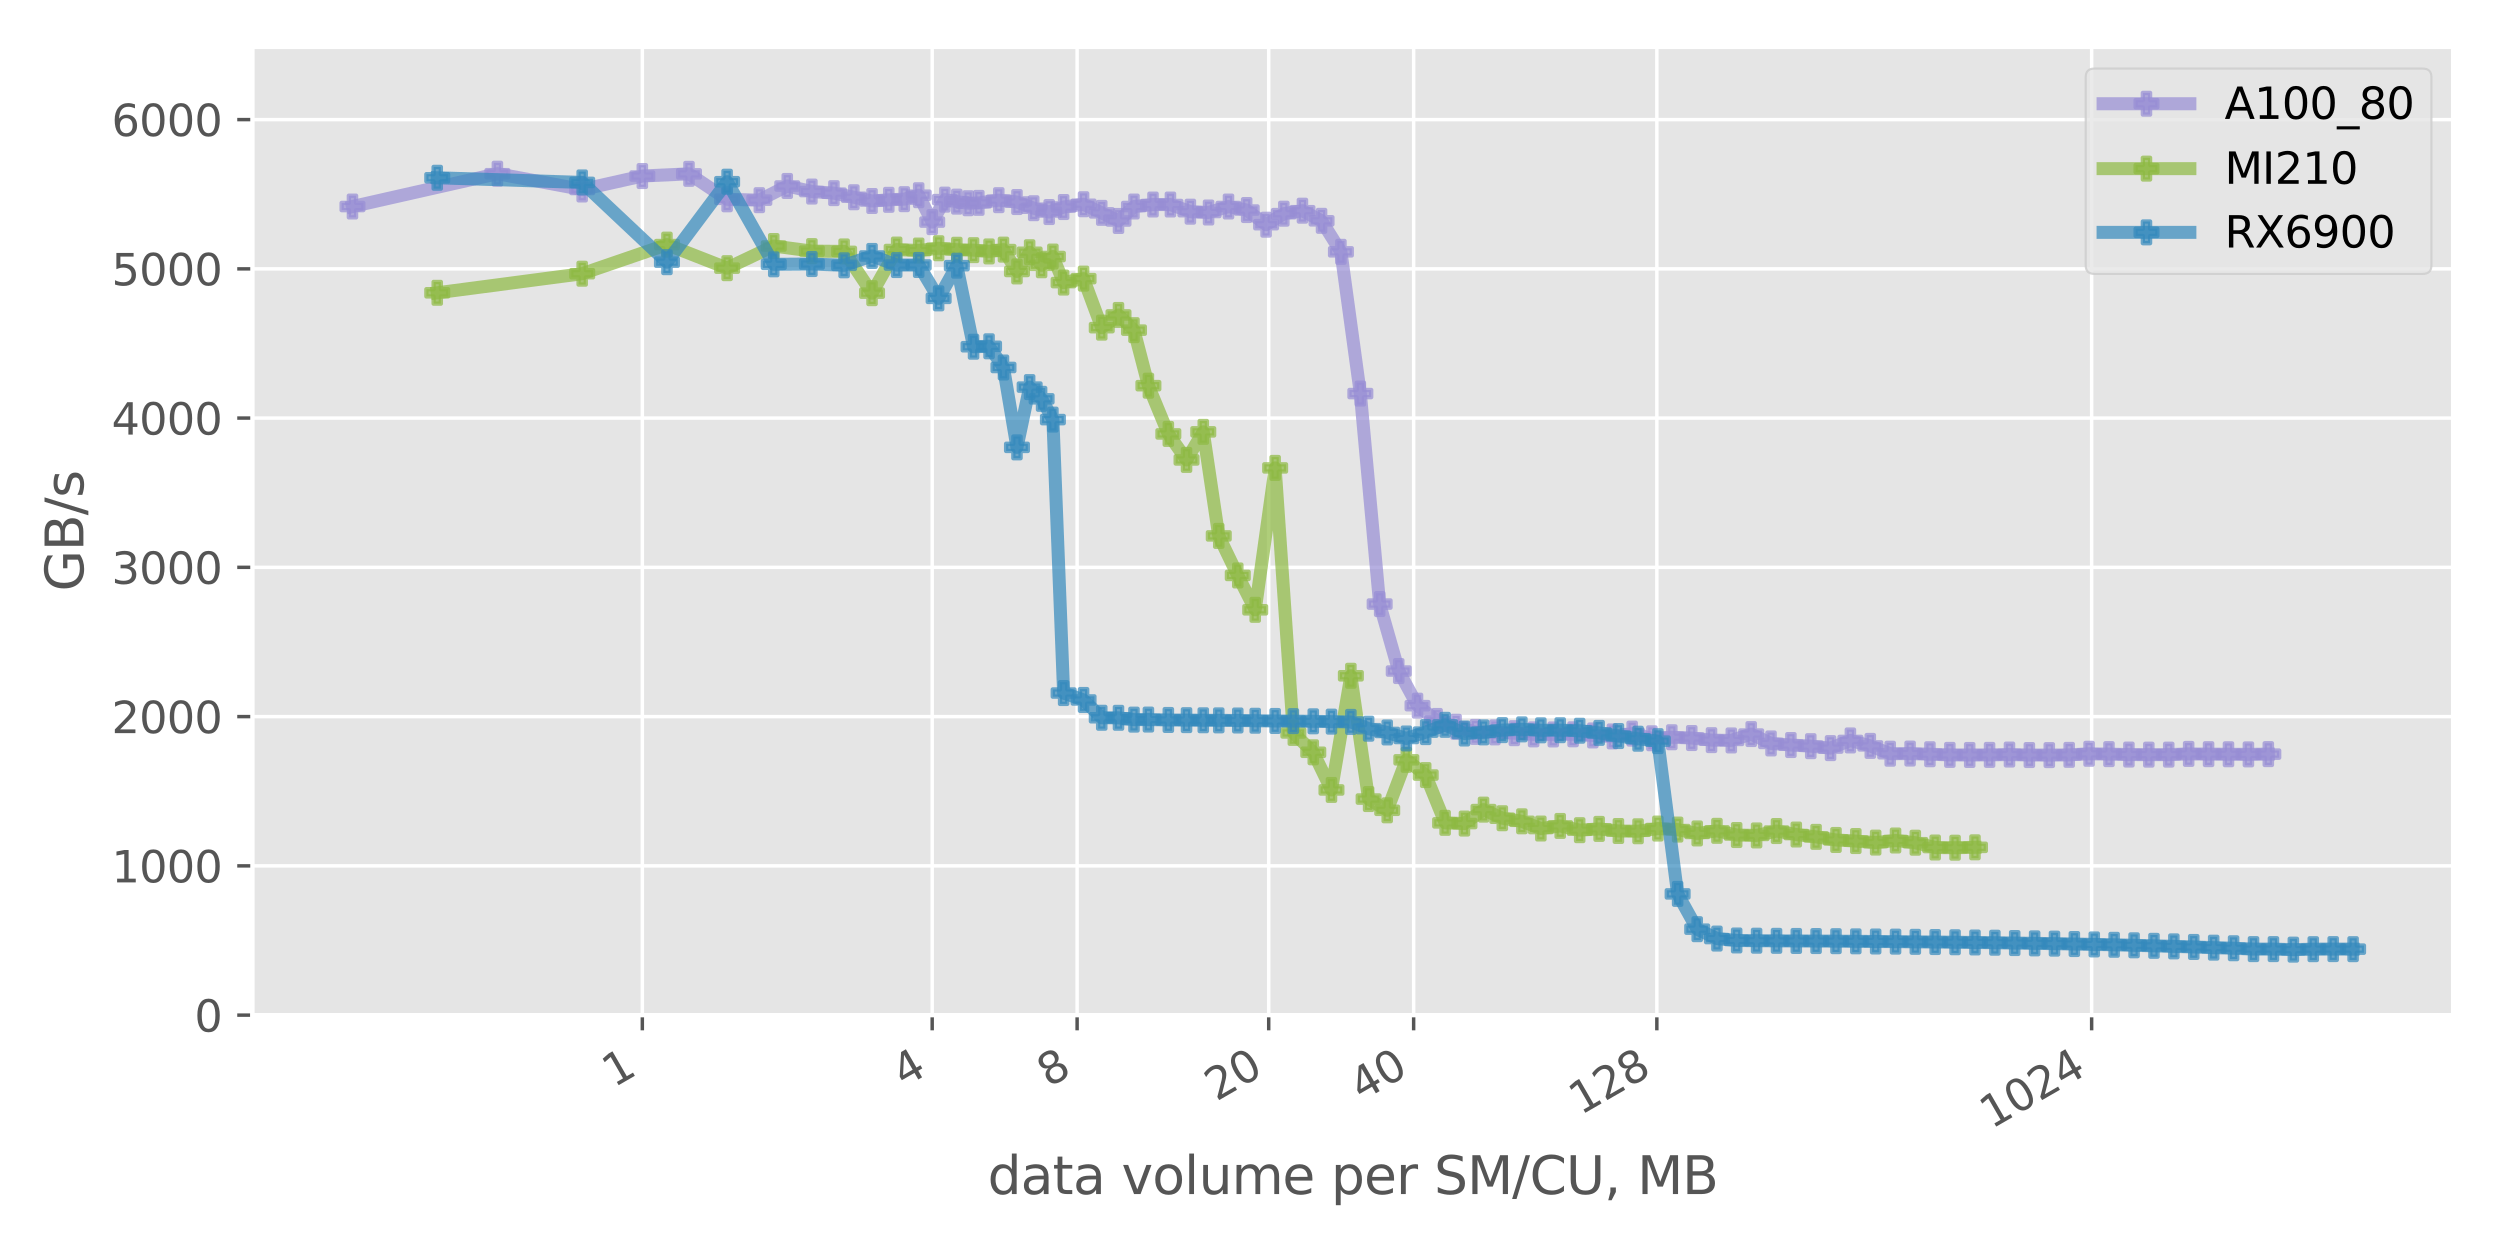 <?xml version="1.0" encoding="utf-8" standalone="no"?>
<!DOCTYPE svg PUBLIC "-//W3C//DTD SVG 1.1//EN"
  "http://www.w3.org/Graphics/SVG/1.1/DTD/svg11.dtd">
<svg xmlns:xlink="http://www.w3.org/1999/xlink" width="576pt" height="288pt" viewBox="0 0 576 288" xmlns="http://www.w3.org/2000/svg" version="1.1">
 <defs>
  <style type="text/css">*{stroke-linejoin: round; stroke-linecap: butt}</style>
 </defs>
 <g id="figure_1">
  <g id="patch_1">
   <path d="M 0 288 
L 576 288 
L 576 0 
L 0 0 
z
" style="fill: #ffffff"/>
  </g>
  <g id="axes_1">
   <g id="patch_2">
    <path d="M 58.16 233.89 
L 565.2 233.89 
L 565.2 10.8 
L 58.16 10.8 
z
" style="fill: #e5e5e5"/>
   </g>
   <g id="matplotlib.axis_1">
    <g id="xtick_1">
     <g id="line2d_1">
      <path d="M 147.992 233.89 
L 147.992 10.8 
" clip-path="url(#p11fdd314fa)" style="fill: none; stroke: #ffffff; stroke-width: 0.8; stroke-linecap: square"/>
     </g>
     <g id="line2d_2">
      <defs>
       <path id="m336b52340c" d="M 0 0 
L 0 3.5 
" style="stroke: #555555; stroke-width: 0.8"/>
      </defs>
      <g>
       <use xlink:href="#m336b52340c" x="147.992" y="233.89" style="fill: #555555; stroke: #555555; stroke-width: 0.8"/>
      </g>
     </g>
     <g id="text_1">
      <!-- 1 -->
      <g style="fill: #555555" transform="translate(141.442 250.652) rotate(-30) scale(0.1 -0.1)">
       <defs>
        <path id="DejaVuSans-31" d="M 794 531 
L 1825 531 
L 1825 4091 
L 703 3866 
L 703 4441 
L 1819 4666 
L 2450 4666 
L 2450 531 
L 3481 531 
L 3481 0 
L 794 0 
L 794 531 
z
" transform="scale(0.016)"/>
       </defs>
       <use xlink:href="#DejaVuSans-31"/>
      </g>
     </g>
    </g>
    <g id="xtick_2">
     <g id="line2d_3">
      <path d="M 214.776 233.89 
L 214.776 10.8 
" clip-path="url(#p11fdd314fa)" style="fill: none; stroke: #ffffff; stroke-width: 0.8; stroke-linecap: square"/>
     </g>
     <g id="line2d_4">
      <g>
       <use xlink:href="#m336b52340c" x="214.776" y="233.89" style="fill: #555555; stroke: #555555; stroke-width: 0.8"/>
      </g>
     </g>
     <g id="text_2">
      <!-- 4 -->
      <g style="fill: #555555" transform="translate(208.226 250.652) rotate(-30) scale(0.1 -0.1)">
       <defs>
        <path id="DejaVuSans-34" d="M 2419 4116 
L 825 1625 
L 2419 1625 
L 2419 4116 
z
M 2253 4666 
L 3047 4666 
L 3047 1625 
L 3713 1625 
L 3713 1100 
L 3047 1100 
L 3047 0 
L 2419 0 
L 2419 1100 
L 313 1100 
L 313 1709 
L 2253 4666 
z
" transform="scale(0.016)"/>
       </defs>
       <use xlink:href="#DejaVuSans-34"/>
      </g>
     </g>
    </g>
    <g id="xtick_3">
     <g id="line2d_5">
      <path d="M 248.168 233.89 
L 248.168 10.8 
" clip-path="url(#p11fdd314fa)" style="fill: none; stroke: #ffffff; stroke-width: 0.8; stroke-linecap: square"/>
     </g>
     <g id="line2d_6">
      <g>
       <use xlink:href="#m336b52340c" x="248.168" y="233.89" style="fill: #555555; stroke: #555555; stroke-width: 0.8"/>
      </g>
     </g>
     <g id="text_3">
      <!-- 8 -->
      <g style="fill: #555555" transform="translate(241.618 250.652) rotate(-30) scale(0.1 -0.1)">
       <defs>
        <path id="DejaVuSans-38" d="M 2034 2216 
Q 1584 2216 1326 1975 
Q 1069 1734 1069 1313 
Q 1069 891 1326 650 
Q 1584 409 2034 409 
Q 2484 409 2743 651 
Q 3003 894 3003 1313 
Q 3003 1734 2745 1975 
Q 2488 2216 2034 2216 
z
M 1403 2484 
Q 997 2584 770 2862 
Q 544 3141 544 3541 
Q 544 4100 942 4425 
Q 1341 4750 2034 4750 
Q 2731 4750 3128 4425 
Q 3525 4100 3525 3541 
Q 3525 3141 3298 2862 
Q 3072 2584 2669 2484 
Q 3125 2378 3379 2068 
Q 3634 1759 3634 1313 
Q 3634 634 3220 271 
Q 2806 -91 2034 -91 
Q 1263 -91 848 271 
Q 434 634 434 1313 
Q 434 1759 690 2068 
Q 947 2378 1403 2484 
z
M 1172 3481 
Q 1172 3119 1398 2916 
Q 1625 2713 2034 2713 
Q 2441 2713 2670 2916 
Q 2900 3119 2900 3481 
Q 2900 3844 2670 4047 
Q 2441 4250 2034 4250 
Q 1625 4250 1398 4047 
Q 1172 3844 1172 3481 
z
" transform="scale(0.016)"/>
       </defs>
       <use xlink:href="#DejaVuSans-38"/>
      </g>
     </g>
    </g>
    <g id="xtick_4">
     <g id="line2d_7">
      <path d="M 292.31 233.89 
L 292.31 10.8 
" clip-path="url(#p11fdd314fa)" style="fill: none; stroke: #ffffff; stroke-width: 0.8; stroke-linecap: square"/>
     </g>
     <g id="line2d_8">
      <g>
       <use xlink:href="#m336b52340c" x="292.31" y="233.89" style="fill: #555555; stroke: #555555; stroke-width: 0.8"/>
      </g>
     </g>
     <g id="text_4">
      <!-- 20 -->
      <g style="fill: #555555" transform="translate(280.25 253.833) rotate(-30) scale(0.1 -0.1)">
       <defs>
        <path id="DejaVuSans-32" d="M 1228 531 
L 3431 531 
L 3431 0 
L 469 0 
L 469 531 
Q 828 903 1448 1529 
Q 2069 2156 2228 2338 
Q 2531 2678 2651 2914 
Q 2772 3150 2772 3378 
Q 2772 3750 2511 3984 
Q 2250 4219 1831 4219 
Q 1534 4219 1204 4116 
Q 875 4013 500 3803 
L 500 4441 
Q 881 4594 1212 4672 
Q 1544 4750 1819 4750 
Q 2544 4750 2975 4387 
Q 3406 4025 3406 3419 
Q 3406 3131 3298 2873 
Q 3191 2616 2906 2266 
Q 2828 2175 2409 1742 
Q 1991 1309 1228 531 
z
" transform="scale(0.016)"/>
        <path id="DejaVuSans-30" d="M 2034 4250 
Q 1547 4250 1301 3770 
Q 1056 3291 1056 2328 
Q 1056 1369 1301 889 
Q 1547 409 2034 409 
Q 2525 409 2770 889 
Q 3016 1369 3016 2328 
Q 3016 3291 2770 3770 
Q 2525 4250 2034 4250 
z
M 2034 4750 
Q 2819 4750 3233 4129 
Q 3647 3509 3647 2328 
Q 3647 1150 3233 529 
Q 2819 -91 2034 -91 
Q 1250 -91 836 529 
Q 422 1150 422 2328 
Q 422 3509 836 4129 
Q 1250 4750 2034 4750 
z
" transform="scale(0.016)"/>
       </defs>
       <use xlink:href="#DejaVuSans-32"/>
       <use xlink:href="#DejaVuSans-30" x="63.623"/>
      </g>
     </g>
    </g>
    <g id="xtick_5">
     <g id="line2d_9">
      <path d="M 325.703 233.89 
L 325.703 10.8 
" clip-path="url(#p11fdd314fa)" style="fill: none; stroke: #ffffff; stroke-width: 0.8; stroke-linecap: square"/>
     </g>
     <g id="line2d_10">
      <g>
       <use xlink:href="#m336b52340c" x="325.703" y="233.89" style="fill: #555555; stroke: #555555; stroke-width: 0.8"/>
      </g>
     </g>
     <g id="text_5">
      <!-- 40 -->
      <g style="fill: #555555" transform="translate(313.643 253.833) rotate(-30) scale(0.1 -0.1)">
       <use xlink:href="#DejaVuSans-34"/>
       <use xlink:href="#DejaVuSans-30" x="63.623"/>
      </g>
     </g>
    </g>
    <g id="xtick_6">
     <g id="line2d_11">
      <path d="M 381.737 233.89 
L 381.737 10.8 
" clip-path="url(#p11fdd314fa)" style="fill: none; stroke: #ffffff; stroke-width: 0.8; stroke-linecap: square"/>
     </g>
     <g id="line2d_12">
      <g>
       <use xlink:href="#m336b52340c" x="381.737" y="233.89" style="fill: #555555; stroke: #555555; stroke-width: 0.8"/>
      </g>
     </g>
     <g id="text_6">
      <!-- 128 -->
      <g style="fill: #555555" transform="translate(364.167 257.015) rotate(-30) scale(0.1 -0.1)">
       <use xlink:href="#DejaVuSans-31"/>
       <use xlink:href="#DejaVuSans-32" x="63.623"/>
       <use xlink:href="#DejaVuSans-38" x="127.246"/>
      </g>
     </g>
    </g>
    <g id="xtick_7">
     <g id="line2d_13">
      <path d="M 481.914 233.89 
L 481.914 10.8 
" clip-path="url(#p11fdd314fa)" style="fill: none; stroke: #ffffff; stroke-width: 0.8; stroke-linecap: square"/>
     </g>
     <g id="line2d_14">
      <g>
       <use xlink:href="#m336b52340c" x="481.914" y="233.89" style="fill: #555555; stroke: #555555; stroke-width: 0.8"/>
      </g>
     </g>
     <g id="text_7">
      <!-- 1024 -->
      <g style="fill: #555555" transform="translate(458.834 260.196) rotate(-30) scale(0.1 -0.1)">
       <use xlink:href="#DejaVuSans-31"/>
       <use xlink:href="#DejaVuSans-30" x="63.623"/>
       <use xlink:href="#DejaVuSans-32" x="127.246"/>
       <use xlink:href="#DejaVuSans-34" x="190.869"/>
      </g>
     </g>
    </g>
    <g id="text_8">
     <!-- data volume per SM/CU, MB -->
     <g style="fill: #555555" transform="translate(227.553 275.115) scale(0.12 -0.12)">
      <defs>
       <path id="DejaVuSans-64" d="M 2906 2969 
L 2906 4863 
L 3481 4863 
L 3481 0 
L 2906 0 
L 2906 525 
Q 2725 213 2448 61 
Q 2172 -91 1784 -91 
Q 1150 -91 751 415 
Q 353 922 353 1747 
Q 353 2572 751 3078 
Q 1150 3584 1784 3584 
Q 2172 3584 2448 3432 
Q 2725 3281 2906 2969 
z
M 947 1747 
Q 947 1113 1208 752 
Q 1469 391 1925 391 
Q 2381 391 2643 752 
Q 2906 1113 2906 1747 
Q 2906 2381 2643 2742 
Q 2381 3103 1925 3103 
Q 1469 3103 1208 2742 
Q 947 2381 947 1747 
z
" transform="scale(0.016)"/>
       <path id="DejaVuSans-61" d="M 2194 1759 
Q 1497 1759 1228 1600 
Q 959 1441 959 1056 
Q 959 750 1161 570 
Q 1363 391 1709 391 
Q 2188 391 2477 730 
Q 2766 1069 2766 1631 
L 2766 1759 
L 2194 1759 
z
M 3341 1997 
L 3341 0 
L 2766 0 
L 2766 531 
Q 2569 213 2275 61 
Q 1981 -91 1556 -91 
Q 1019 -91 701 211 
Q 384 513 384 1019 
Q 384 1609 779 1909 
Q 1175 2209 1959 2209 
L 2766 2209 
L 2766 2266 
Q 2766 2663 2505 2880 
Q 2244 3097 1772 3097 
Q 1472 3097 1187 3025 
Q 903 2953 641 2809 
L 641 3341 
Q 956 3463 1253 3523 
Q 1550 3584 1831 3584 
Q 2591 3584 2966 3190 
Q 3341 2797 3341 1997 
z
" transform="scale(0.016)"/>
       <path id="DejaVuSans-74" d="M 1172 4494 
L 1172 3500 
L 2356 3500 
L 2356 3053 
L 1172 3053 
L 1172 1153 
Q 1172 725 1289 603 
Q 1406 481 1766 481 
L 2356 481 
L 2356 0 
L 1766 0 
Q 1100 0 847 248 
Q 594 497 594 1153 
L 594 3053 
L 172 3053 
L 172 3500 
L 594 3500 
L 594 4494 
L 1172 4494 
z
" transform="scale(0.016)"/>
       <path id="DejaVuSans-20" transform="scale(0.016)"/>
       <path id="DejaVuSans-76" d="M 191 3500 
L 800 3500 
L 1894 563 
L 2988 3500 
L 3597 3500 
L 2284 0 
L 1503 0 
L 191 3500 
z
" transform="scale(0.016)"/>
       <path id="DejaVuSans-6f" d="M 1959 3097 
Q 1497 3097 1228 2736 
Q 959 2375 959 1747 
Q 959 1119 1226 758 
Q 1494 397 1959 397 
Q 2419 397 2687 759 
Q 2956 1122 2956 1747 
Q 2956 2369 2687 2733 
Q 2419 3097 1959 3097 
z
M 1959 3584 
Q 2709 3584 3137 3096 
Q 3566 2609 3566 1747 
Q 3566 888 3137 398 
Q 2709 -91 1959 -91 
Q 1206 -91 779 398 
Q 353 888 353 1747 
Q 353 2609 779 3096 
Q 1206 3584 1959 3584 
z
" transform="scale(0.016)"/>
       <path id="DejaVuSans-6c" d="M 603 4863 
L 1178 4863 
L 1178 0 
L 603 0 
L 603 4863 
z
" transform="scale(0.016)"/>
       <path id="DejaVuSans-75" d="M 544 1381 
L 544 3500 
L 1119 3500 
L 1119 1403 
Q 1119 906 1312 657 
Q 1506 409 1894 409 
Q 2359 409 2629 706 
Q 2900 1003 2900 1516 
L 2900 3500 
L 3475 3500 
L 3475 0 
L 2900 0 
L 2900 538 
Q 2691 219 2414 64 
Q 2138 -91 1772 -91 
Q 1169 -91 856 284 
Q 544 659 544 1381 
z
M 1991 3584 
L 1991 3584 
z
" transform="scale(0.016)"/>
       <path id="DejaVuSans-6d" d="M 3328 2828 
Q 3544 3216 3844 3400 
Q 4144 3584 4550 3584 
Q 5097 3584 5394 3201 
Q 5691 2819 5691 2113 
L 5691 0 
L 5113 0 
L 5113 2094 
Q 5113 2597 4934 2840 
Q 4756 3084 4391 3084 
Q 3944 3084 3684 2787 
Q 3425 2491 3425 1978 
L 3425 0 
L 2847 0 
L 2847 2094 
Q 2847 2600 2669 2842 
Q 2491 3084 2119 3084 
Q 1678 3084 1418 2786 
Q 1159 2488 1159 1978 
L 1159 0 
L 581 0 
L 581 3500 
L 1159 3500 
L 1159 2956 
Q 1356 3278 1631 3431 
Q 1906 3584 2284 3584 
Q 2666 3584 2933 3390 
Q 3200 3197 3328 2828 
z
" transform="scale(0.016)"/>
       <path id="DejaVuSans-65" d="M 3597 1894 
L 3597 1613 
L 953 1613 
Q 991 1019 1311 708 
Q 1631 397 2203 397 
Q 2534 397 2845 478 
Q 3156 559 3463 722 
L 3463 178 
Q 3153 47 2828 -22 
Q 2503 -91 2169 -91 
Q 1331 -91 842 396 
Q 353 884 353 1716 
Q 353 2575 817 3079 
Q 1281 3584 2069 3584 
Q 2775 3584 3186 3129 
Q 3597 2675 3597 1894 
z
M 3022 2063 
Q 3016 2534 2758 2815 
Q 2500 3097 2075 3097 
Q 1594 3097 1305 2825 
Q 1016 2553 972 2059 
L 3022 2063 
z
" transform="scale(0.016)"/>
       <path id="DejaVuSans-70" d="M 1159 525 
L 1159 -1331 
L 581 -1331 
L 581 3500 
L 1159 3500 
L 1159 2969 
Q 1341 3281 1617 3432 
Q 1894 3584 2278 3584 
Q 2916 3584 3314 3078 
Q 3713 2572 3713 1747 
Q 3713 922 3314 415 
Q 2916 -91 2278 -91 
Q 1894 -91 1617 61 
Q 1341 213 1159 525 
z
M 3116 1747 
Q 3116 2381 2855 2742 
Q 2594 3103 2138 3103 
Q 1681 3103 1420 2742 
Q 1159 2381 1159 1747 
Q 1159 1113 1420 752 
Q 1681 391 2138 391 
Q 2594 391 2855 752 
Q 3116 1113 3116 1747 
z
" transform="scale(0.016)"/>
       <path id="DejaVuSans-72" d="M 2631 2963 
Q 2534 3019 2420 3045 
Q 2306 3072 2169 3072 
Q 1681 3072 1420 2755 
Q 1159 2438 1159 1844 
L 1159 0 
L 581 0 
L 581 3500 
L 1159 3500 
L 1159 2956 
Q 1341 3275 1631 3429 
Q 1922 3584 2338 3584 
Q 2397 3584 2469 3576 
Q 2541 3569 2628 3553 
L 2631 2963 
z
" transform="scale(0.016)"/>
       <path id="DejaVuSans-53" d="M 3425 4513 
L 3425 3897 
Q 3066 4069 2747 4153 
Q 2428 4238 2131 4238 
Q 1616 4238 1336 4038 
Q 1056 3838 1056 3469 
Q 1056 3159 1242 3001 
Q 1428 2844 1947 2747 
L 2328 2669 
Q 3034 2534 3370 2195 
Q 3706 1856 3706 1288 
Q 3706 609 3251 259 
Q 2797 -91 1919 -91 
Q 1588 -91 1214 -16 
Q 841 59 441 206 
L 441 856 
Q 825 641 1194 531 
Q 1563 422 1919 422 
Q 2459 422 2753 634 
Q 3047 847 3047 1241 
Q 3047 1584 2836 1778 
Q 2625 1972 2144 2069 
L 1759 2144 
Q 1053 2284 737 2584 
Q 422 2884 422 3419 
Q 422 4038 858 4394 
Q 1294 4750 2059 4750 
Q 2388 4750 2728 4690 
Q 3069 4631 3425 4513 
z
" transform="scale(0.016)"/>
       <path id="DejaVuSans-4d" d="M 628 4666 
L 1569 4666 
L 2759 1491 
L 3956 4666 
L 4897 4666 
L 4897 0 
L 4281 0 
L 4281 4097 
L 3078 897 
L 2444 897 
L 1241 4097 
L 1241 0 
L 628 0 
L 628 4666 
z
" transform="scale(0.016)"/>
       <path id="DejaVuSans-2f" d="M 1625 4666 
L 2156 4666 
L 531 -594 
L 0 -594 
L 1625 4666 
z
" transform="scale(0.016)"/>
       <path id="DejaVuSans-43" d="M 4122 4306 
L 4122 3641 
Q 3803 3938 3442 4084 
Q 3081 4231 2675 4231 
Q 1875 4231 1450 3742 
Q 1025 3253 1025 2328 
Q 1025 1406 1450 917 
Q 1875 428 2675 428 
Q 3081 428 3442 575 
Q 3803 722 4122 1019 
L 4122 359 
Q 3791 134 3420 21 
Q 3050 -91 2638 -91 
Q 1578 -91 968 557 
Q 359 1206 359 2328 
Q 359 3453 968 4101 
Q 1578 4750 2638 4750 
Q 3056 4750 3426 4639 
Q 3797 4528 4122 4306 
z
" transform="scale(0.016)"/>
       <path id="DejaVuSans-55" d="M 556 4666 
L 1191 4666 
L 1191 1831 
Q 1191 1081 1462 751 
Q 1734 422 2344 422 
Q 2950 422 3222 751 
Q 3494 1081 3494 1831 
L 3494 4666 
L 4128 4666 
L 4128 1753 
Q 4128 841 3676 375 
Q 3225 -91 2344 -91 
Q 1459 -91 1007 375 
Q 556 841 556 1753 
L 556 4666 
z
" transform="scale(0.016)"/>
       <path id="DejaVuSans-2c" d="M 750 794 
L 1409 794 
L 1409 256 
L 897 -744 
L 494 -744 
L 750 256 
L 750 794 
z
" transform="scale(0.016)"/>
       <path id="DejaVuSans-42" d="M 1259 2228 
L 1259 519 
L 2272 519 
Q 2781 519 3026 730 
Q 3272 941 3272 1375 
Q 3272 1813 3026 2020 
Q 2781 2228 2272 2228 
L 1259 2228 
z
M 1259 4147 
L 1259 2741 
L 2194 2741 
Q 2656 2741 2882 2914 
Q 3109 3088 3109 3444 
Q 3109 3797 2882 3972 
Q 2656 4147 2194 4147 
L 1259 4147 
z
M 628 4666 
L 2241 4666 
Q 2963 4666 3353 4366 
Q 3744 4066 3744 3513 
Q 3744 3084 3544 2831 
Q 3344 2578 2956 2516 
Q 3422 2416 3680 2098 
Q 3938 1781 3938 1306 
Q 3938 681 3513 340 
Q 3088 0 2303 0 
L 628 0 
L 628 4666 
z
" transform="scale(0.016)"/>
      </defs>
      <use xlink:href="#DejaVuSans-64"/>
      <use xlink:href="#DejaVuSans-61" x="63.477"/>
      <use xlink:href="#DejaVuSans-74" x="124.756"/>
      <use xlink:href="#DejaVuSans-61" x="163.965"/>
      <use xlink:href="#DejaVuSans-20" x="225.244"/>
      <use xlink:href="#DejaVuSans-76" x="257.031"/>
      <use xlink:href="#DejaVuSans-6f" x="316.211"/>
      <use xlink:href="#DejaVuSans-6c" x="377.393"/>
      <use xlink:href="#DejaVuSans-75" x="405.176"/>
      <use xlink:href="#DejaVuSans-6d" x="468.555"/>
      <use xlink:href="#DejaVuSans-65" x="565.967"/>
      <use xlink:href="#DejaVuSans-20" x="627.49"/>
      <use xlink:href="#DejaVuSans-70" x="659.277"/>
      <use xlink:href="#DejaVuSans-65" x="722.754"/>
      <use xlink:href="#DejaVuSans-72" x="784.277"/>
      <use xlink:href="#DejaVuSans-20" x="825.391"/>
      <use xlink:href="#DejaVuSans-53" x="857.178"/>
      <use xlink:href="#DejaVuSans-4d" x="920.654"/>
      <use xlink:href="#DejaVuSans-2f" x="1006.934"/>
      <use xlink:href="#DejaVuSans-43" x="1040.625"/>
      <use xlink:href="#DejaVuSans-55" x="1110.449"/>
      <use xlink:href="#DejaVuSans-2c" x="1183.643"/>
      <use xlink:href="#DejaVuSans-20" x="1215.43"/>
      <use xlink:href="#DejaVuSans-4d" x="1247.217"/>
      <use xlink:href="#DejaVuSans-42" x="1333.496"/>
     </g>
    </g>
   </g>
   <g id="matplotlib.axis_2">
    <g id="ytick_1">
     <g id="line2d_15">
      <path d="M 58.16 233.89 
L 565.2 233.89 
" clip-path="url(#p11fdd314fa)" style="fill: none; stroke: #ffffff; stroke-width: 0.8; stroke-linecap: square"/>
     </g>
     <g id="line2d_16">
      <defs>
       <path id="ma3a83373eb" d="M 0 0 
L -3.5 0 
" style="stroke: #555555; stroke-width: 0.8"/>
      </defs>
      <g>
       <use xlink:href="#ma3a83373eb" x="58.16" y="233.89" style="fill: #555555; stroke: #555555; stroke-width: 0.8"/>
      </g>
     </g>
     <g id="text_9">
      <!-- 0 -->
      <g style="fill: #555555" transform="translate(44.797 237.69) scale(0.1 -0.1)">
       <use xlink:href="#DejaVuSans-30"/>
      </g>
     </g>
    </g>
    <g id="ytick_2">
     <g id="line2d_17">
      <path d="M 58.16 199.5 
L 565.2 199.5 
" clip-path="url(#p11fdd314fa)" style="fill: none; stroke: #ffffff; stroke-width: 0.8; stroke-linecap: square"/>
     </g>
     <g id="line2d_18">
      <g>
       <use xlink:href="#ma3a83373eb" x="58.16" y="199.5" style="fill: #555555; stroke: #555555; stroke-width: 0.8"/>
      </g>
     </g>
     <g id="text_10">
      <!-- 1000 -->
      <g style="fill: #555555" transform="translate(25.71 203.3) scale(0.1 -0.1)">
       <use xlink:href="#DejaVuSans-31"/>
       <use xlink:href="#DejaVuSans-30" x="63.623"/>
       <use xlink:href="#DejaVuSans-30" x="127.246"/>
       <use xlink:href="#DejaVuSans-30" x="190.869"/>
      </g>
     </g>
    </g>
    <g id="ytick_3">
     <g id="line2d_19">
      <path d="M 58.16 165.11 
L 565.2 165.11 
" clip-path="url(#p11fdd314fa)" style="fill: none; stroke: #ffffff; stroke-width: 0.8; stroke-linecap: square"/>
     </g>
     <g id="line2d_20">
      <g>
       <use xlink:href="#ma3a83373eb" x="58.16" y="165.11" style="fill: #555555; stroke: #555555; stroke-width: 0.8"/>
      </g>
     </g>
     <g id="text_11">
      <!-- 2000 -->
      <g style="fill: #555555" transform="translate(25.71 168.91) scale(0.1 -0.1)">
       <use xlink:href="#DejaVuSans-32"/>
       <use xlink:href="#DejaVuSans-30" x="63.623"/>
       <use xlink:href="#DejaVuSans-30" x="127.246"/>
       <use xlink:href="#DejaVuSans-30" x="190.869"/>
      </g>
     </g>
    </g>
    <g id="ytick_4">
     <g id="line2d_21">
      <path d="M 58.16 130.72 
L 565.2 130.72 
" clip-path="url(#p11fdd314fa)" style="fill: none; stroke: #ffffff; stroke-width: 0.8; stroke-linecap: square"/>
     </g>
     <g id="line2d_22">
      <g>
       <use xlink:href="#ma3a83373eb" x="58.16" y="130.72" style="fill: #555555; stroke: #555555; stroke-width: 0.8"/>
      </g>
     </g>
     <g id="text_12">
      <!-- 3000 -->
      <g style="fill: #555555" transform="translate(25.71 134.519) scale(0.1 -0.1)">
       <defs>
        <path id="DejaVuSans-33" d="M 2597 2516 
Q 3050 2419 3304 2112 
Q 3559 1806 3559 1356 
Q 3559 666 3084 287 
Q 2609 -91 1734 -91 
Q 1441 -91 1130 -33 
Q 819 25 488 141 
L 488 750 
Q 750 597 1062 519 
Q 1375 441 1716 441 
Q 2309 441 2620 675 
Q 2931 909 2931 1356 
Q 2931 1769 2642 2001 
Q 2353 2234 1838 2234 
L 1294 2234 
L 1294 2753 
L 1863 2753 
Q 2328 2753 2575 2939 
Q 2822 3125 2822 3475 
Q 2822 3834 2567 4026 
Q 2313 4219 1838 4219 
Q 1578 4219 1281 4162 
Q 984 4106 628 3988 
L 628 4550 
Q 988 4650 1302 4700 
Q 1616 4750 1894 4750 
Q 2613 4750 3031 4423 
Q 3450 4097 3450 3541 
Q 3450 3153 3228 2886 
Q 3006 2619 2597 2516 
z
" transform="scale(0.016)"/>
       </defs>
       <use xlink:href="#DejaVuSans-33"/>
       <use xlink:href="#DejaVuSans-30" x="63.623"/>
       <use xlink:href="#DejaVuSans-30" x="127.246"/>
       <use xlink:href="#DejaVuSans-30" x="190.869"/>
      </g>
     </g>
    </g>
    <g id="ytick_5">
     <g id="line2d_23">
      <path d="M 58.16 96.33 
L 565.2 96.33 
" clip-path="url(#p11fdd314fa)" style="fill: none; stroke: #ffffff; stroke-width: 0.8; stroke-linecap: square"/>
     </g>
     <g id="line2d_24">
      <g>
       <use xlink:href="#ma3a83373eb" x="58.16" y="96.33" style="fill: #555555; stroke: #555555; stroke-width: 0.8"/>
      </g>
     </g>
     <g id="text_13">
      <!-- 4000 -->
      <g style="fill: #555555" transform="translate(25.71 100.129) scale(0.1 -0.1)">
       <use xlink:href="#DejaVuSans-34"/>
       <use xlink:href="#DejaVuSans-30" x="63.623"/>
       <use xlink:href="#DejaVuSans-30" x="127.246"/>
       <use xlink:href="#DejaVuSans-30" x="190.869"/>
      </g>
     </g>
    </g>
    <g id="ytick_6">
     <g id="line2d_25">
      <path d="M 58.16 61.94 
L 565.2 61.94 
" clip-path="url(#p11fdd314fa)" style="fill: none; stroke: #ffffff; stroke-width: 0.8; stroke-linecap: square"/>
     </g>
     <g id="line2d_26">
      <g>
       <use xlink:href="#ma3a83373eb" x="58.16" y="61.94" style="fill: #555555; stroke: #555555; stroke-width: 0.8"/>
      </g>
     </g>
     <g id="text_14">
      <!-- 5000 -->
      <g style="fill: #555555" transform="translate(25.71 65.739) scale(0.1 -0.1)">
       <defs>
        <path id="DejaVuSans-35" d="M 691 4666 
L 3169 4666 
L 3169 4134 
L 1269 4134 
L 1269 2991 
Q 1406 3038 1543 3061 
Q 1681 3084 1819 3084 
Q 2600 3084 3056 2656 
Q 3513 2228 3513 1497 
Q 3513 744 3044 326 
Q 2575 -91 1722 -91 
Q 1428 -91 1123 -41 
Q 819 9 494 109 
L 494 744 
Q 775 591 1075 516 
Q 1375 441 1709 441 
Q 2250 441 2565 725 
Q 2881 1009 2881 1497 
Q 2881 1984 2565 2268 
Q 2250 2553 1709 2553 
Q 1456 2553 1204 2497 
Q 953 2441 691 2322 
L 691 4666 
z
" transform="scale(0.016)"/>
       </defs>
       <use xlink:href="#DejaVuSans-35"/>
       <use xlink:href="#DejaVuSans-30" x="63.623"/>
       <use xlink:href="#DejaVuSans-30" x="127.246"/>
       <use xlink:href="#DejaVuSans-30" x="190.869"/>
      </g>
     </g>
    </g>
    <g id="ytick_7">
     <g id="line2d_27">
      <path d="M 58.16 27.55 
L 565.2 27.55 
" clip-path="url(#p11fdd314fa)" style="fill: none; stroke: #ffffff; stroke-width: 0.8; stroke-linecap: square"/>
     </g>
     <g id="line2d_28">
      <g>
       <use xlink:href="#ma3a83373eb" x="58.16" y="27.55" style="fill: #555555; stroke: #555555; stroke-width: 0.8"/>
      </g>
     </g>
     <g id="text_15">
      <!-- 6000 -->
      <g style="fill: #555555" transform="translate(25.71 31.349) scale(0.1 -0.1)">
       <defs>
        <path id="DejaVuSans-36" d="M 2113 2584 
Q 1688 2584 1439 2293 
Q 1191 2003 1191 1497 
Q 1191 994 1439 701 
Q 1688 409 2113 409 
Q 2538 409 2786 701 
Q 3034 994 3034 1497 
Q 3034 2003 2786 2293 
Q 2538 2584 2113 2584 
z
M 3366 4563 
L 3366 3988 
Q 3128 4100 2886 4159 
Q 2644 4219 2406 4219 
Q 1781 4219 1451 3797 
Q 1122 3375 1075 2522 
Q 1259 2794 1537 2939 
Q 1816 3084 2150 3084 
Q 2853 3084 3261 2657 
Q 3669 2231 3669 1497 
Q 3669 778 3244 343 
Q 2819 -91 2113 -91 
Q 1303 -91 875 529 
Q 447 1150 447 2328 
Q 447 3434 972 4092 
Q 1497 4750 2381 4750 
Q 2619 4750 2861 4703 
Q 3103 4656 3366 4563 
z
" transform="scale(0.016)"/>
       </defs>
       <use xlink:href="#DejaVuSans-36"/>
       <use xlink:href="#DejaVuSans-30" x="63.623"/>
       <use xlink:href="#DejaVuSans-30" x="127.246"/>
       <use xlink:href="#DejaVuSans-30" x="190.869"/>
      </g>
     </g>
    </g>
    <g id="text_16">
     <!-- GB/s -->
     <g style="fill: #555555" transform="translate(19.214 136.258) rotate(-90) scale(0.12 -0.12)">
      <defs>
       <path id="DejaVuSans-47" d="M 3809 666 
L 3809 1919 
L 2778 1919 
L 2778 2438 
L 4434 2438 
L 4434 434 
Q 4069 175 3628 42 
Q 3188 -91 2688 -91 
Q 1594 -91 976 548 
Q 359 1188 359 2328 
Q 359 3472 976 4111 
Q 1594 4750 2688 4750 
Q 3144 4750 3555 4637 
Q 3966 4525 4313 4306 
L 4313 3634 
Q 3963 3931 3569 4081 
Q 3175 4231 2741 4231 
Q 1884 4231 1454 3753 
Q 1025 3275 1025 2328 
Q 1025 1384 1454 906 
Q 1884 428 2741 428 
Q 3075 428 3337 486 
Q 3600 544 3809 666 
z
" transform="scale(0.016)"/>
       <path id="DejaVuSans-73" d="M 2834 3397 
L 2834 2853 
Q 2591 2978 2328 3040 
Q 2066 3103 1784 3103 
Q 1356 3103 1142 2972 
Q 928 2841 928 2578 
Q 928 2378 1081 2264 
Q 1234 2150 1697 2047 
L 1894 2003 
Q 2506 1872 2764 1633 
Q 3022 1394 3022 966 
Q 3022 478 2636 193 
Q 2250 -91 1575 -91 
Q 1294 -91 989 -36 
Q 684 19 347 128 
L 347 722 
Q 666 556 975 473 
Q 1284 391 1588 391 
Q 1994 391 2212 530 
Q 2431 669 2431 922 
Q 2431 1156 2273 1281 
Q 2116 1406 1581 1522 
L 1381 1569 
Q 847 1681 609 1914 
Q 372 2147 372 2553 
Q 372 3047 722 3315 
Q 1072 3584 1716 3584 
Q 2034 3584 2315 3537 
Q 2597 3491 2834 3397 
z
" transform="scale(0.016)"/>
      </defs>
      <use xlink:href="#DejaVuSans-47"/>
      <use xlink:href="#DejaVuSans-42" x="77.49"/>
      <use xlink:href="#DejaVuSans-2f" x="146.094"/>
      <use xlink:href="#DejaVuSans-73" x="179.785"/>
     </g>
    </g>
   </g>
   <g id="line2d_29">
    <path d="M 81.207 47.586 
L 114.599 40.02 
L 134.133 43.658 
L 147.992 40.556 
L 158.742 40.051 
L 167.525 45.918 
L 174.951 46.114 
L 181.384 42.85 
L 187.058 44.136 
L 192.134 44.497 
L 196.725 45.443 
L 200.917 46.31 
L 204.773 46.041 
L 208.343 45.883 
L 211.667 44.972 
L 214.776 51.169 
L 217.697 45.993 
L 220.45 46.461 
L 223.055 46.822 
L 225.526 46.74 
L 230.118 46.114 
L 234.309 46.544 
L 238.165 47.971 
L 241.736 48.855 
L 245.059 47.696 
L 249.651 47.053 
L 253.843 49.044 
L 257.699 50.915 
L 261.269 47.586 
L 265.651 47.125 
L 269.668 47.125 
L 274.26 48.772 
L 278.451 48.961 
L 283.043 47.586 
L 287.235 48.39 
L 291.704 51.767 
L 295.794 49.233 
L 300.08 48.545 
L 304.484 50.877 
L 308.948 58.02 
L 313.423 90.68 
L 317.873 139.173 
L 322.271 154.608 
L 326.598 162.586 
L 331.108 166.108 
L 335.479 167.449 
L 339.937 168.628 
L 344.426 168.742 
L 348.906 168.924 
L 353.345 169.196 
L 357.875 169.213 
L 362.439 169.179 
L 366.992 169.447 
L 371.502 169.667 
L 376.051 169.027 
L 380.595 170.097 
L 385.186 169.86 
L 389.778 170.038 
L 394.333 170.527 
L 398.892 170.596 
L 403.477 169.13 
L 408.047 171.287 
L 412.619 171.655 
L 417.201 171.913 
L 421.756 172.363 
L 426.329 170.596 
L 430.914 171.854 
L 435.502 173.656 
L 440.085 173.622 
L 444.654 173.773 
L 449.245 173.924 
L 453.818 173.945 
L 458.398 173.924 
L 462.983 173.849 
L 467.566 173.955 
L 472.156 173.973 
L 476.741 173.921 
L 481.322 173.673 
L 485.907 173.749 
L 490.499 173.849 
L 495.086 173.869 
L 499.674 173.866 
L 504.264 173.701 
L 508.853 173.756 
L 513.442 173.78 
L 518.033 173.808 
L 522.62 173.749 
" clip-path="url(#p11fdd314fa)" style="fill: none; stroke: #988ed5; stroke-opacity: 0.7; stroke-width: 3; stroke-linecap: square"/>
    <defs>
     <path id="m5941387053" d="M -0.833 2.5 
L 0.833 2.5 
L 0.833 0.833 
L 2.5 0.833 
L 2.5 -0.833 
L 0.833 -0.833 
L 0.833 -2.5 
L -0.833 -2.5 
L -0.833 -0.833 
L -2.5 -0.833 
L -2.5 0.833 
L -0.833 0.833 
z
" style="stroke: #988ed5; stroke-opacity: 0.7; stroke-linejoin: miter"/>
    </defs>
    <g clip-path="url(#p11fdd314fa)">
     <use xlink:href="#m5941387053" x="81.207" y="47.586" style="fill: #988ed5; fill-opacity: 0.7; stroke: #988ed5; stroke-opacity: 0.7; stroke-linejoin: miter"/>
     <use xlink:href="#m5941387053" x="114.599" y="40.02" style="fill: #988ed5; fill-opacity: 0.7; stroke: #988ed5; stroke-opacity: 0.7; stroke-linejoin: miter"/>
     <use xlink:href="#m5941387053" x="134.133" y="43.658" style="fill: #988ed5; fill-opacity: 0.7; stroke: #988ed5; stroke-opacity: 0.7; stroke-linejoin: miter"/>
     <use xlink:href="#m5941387053" x="147.992" y="40.556" style="fill: #988ed5; fill-opacity: 0.7; stroke: #988ed5; stroke-opacity: 0.7; stroke-linejoin: miter"/>
     <use xlink:href="#m5941387053" x="158.742" y="40.051" style="fill: #988ed5; fill-opacity: 0.7; stroke: #988ed5; stroke-opacity: 0.7; stroke-linejoin: miter"/>
     <use xlink:href="#m5941387053" x="167.525" y="45.918" style="fill: #988ed5; fill-opacity: 0.7; stroke: #988ed5; stroke-opacity: 0.7; stroke-linejoin: miter"/>
     <use xlink:href="#m5941387053" x="174.951" y="46.114" style="fill: #988ed5; fill-opacity: 0.7; stroke: #988ed5; stroke-opacity: 0.7; stroke-linejoin: miter"/>
     <use xlink:href="#m5941387053" x="181.384" y="42.85" style="fill: #988ed5; fill-opacity: 0.7; stroke: #988ed5; stroke-opacity: 0.7; stroke-linejoin: miter"/>
     <use xlink:href="#m5941387053" x="187.058" y="44.136" style="fill: #988ed5; fill-opacity: 0.7; stroke: #988ed5; stroke-opacity: 0.7; stroke-linejoin: miter"/>
     <use xlink:href="#m5941387053" x="192.134" y="44.497" style="fill: #988ed5; fill-opacity: 0.7; stroke: #988ed5; stroke-opacity: 0.7; stroke-linejoin: miter"/>
     <use xlink:href="#m5941387053" x="196.725" y="45.443" style="fill: #988ed5; fill-opacity: 0.7; stroke: #988ed5; stroke-opacity: 0.7; stroke-linejoin: miter"/>
     <use xlink:href="#m5941387053" x="200.917" y="46.31" style="fill: #988ed5; fill-opacity: 0.7; stroke: #988ed5; stroke-opacity: 0.7; stroke-linejoin: miter"/>
     <use xlink:href="#m5941387053" x="204.773" y="46.041" style="fill: #988ed5; fill-opacity: 0.7; stroke: #988ed5; stroke-opacity: 0.7; stroke-linejoin: miter"/>
     <use xlink:href="#m5941387053" x="208.343" y="45.883" style="fill: #988ed5; fill-opacity: 0.7; stroke: #988ed5; stroke-opacity: 0.7; stroke-linejoin: miter"/>
     <use xlink:href="#m5941387053" x="211.667" y="44.972" style="fill: #988ed5; fill-opacity: 0.7; stroke: #988ed5; stroke-opacity: 0.7; stroke-linejoin: miter"/>
     <use xlink:href="#m5941387053" x="214.776" y="51.169" style="fill: #988ed5; fill-opacity: 0.7; stroke: #988ed5; stroke-opacity: 0.7; stroke-linejoin: miter"/>
     <use xlink:href="#m5941387053" x="217.697" y="45.993" style="fill: #988ed5; fill-opacity: 0.7; stroke: #988ed5; stroke-opacity: 0.7; stroke-linejoin: miter"/>
     <use xlink:href="#m5941387053" x="220.45" y="46.461" style="fill: #988ed5; fill-opacity: 0.7; stroke: #988ed5; stroke-opacity: 0.7; stroke-linejoin: miter"/>
     <use xlink:href="#m5941387053" x="223.055" y="46.822" style="fill: #988ed5; fill-opacity: 0.7; stroke: #988ed5; stroke-opacity: 0.7; stroke-linejoin: miter"/>
     <use xlink:href="#m5941387053" x="225.526" y="46.74" style="fill: #988ed5; fill-opacity: 0.7; stroke: #988ed5; stroke-opacity: 0.7; stroke-linejoin: miter"/>
     <use xlink:href="#m5941387053" x="230.118" y="46.114" style="fill: #988ed5; fill-opacity: 0.7; stroke: #988ed5; stroke-opacity: 0.7; stroke-linejoin: miter"/>
     <use xlink:href="#m5941387053" x="234.309" y="46.544" style="fill: #988ed5; fill-opacity: 0.7; stroke: #988ed5; stroke-opacity: 0.7; stroke-linejoin: miter"/>
     <use xlink:href="#m5941387053" x="238.165" y="47.971" style="fill: #988ed5; fill-opacity: 0.7; stroke: #988ed5; stroke-opacity: 0.7; stroke-linejoin: miter"/>
     <use xlink:href="#m5941387053" x="241.736" y="48.855" style="fill: #988ed5; fill-opacity: 0.7; stroke: #988ed5; stroke-opacity: 0.7; stroke-linejoin: miter"/>
     <use xlink:href="#m5941387053" x="245.059" y="47.696" style="fill: #988ed5; fill-opacity: 0.7; stroke: #988ed5; stroke-opacity: 0.7; stroke-linejoin: miter"/>
     <use xlink:href="#m5941387053" x="249.651" y="47.053" style="fill: #988ed5; fill-opacity: 0.7; stroke: #988ed5; stroke-opacity: 0.7; stroke-linejoin: miter"/>
     <use xlink:href="#m5941387053" x="253.843" y="49.044" style="fill: #988ed5; fill-opacity: 0.7; stroke: #988ed5; stroke-opacity: 0.7; stroke-linejoin: miter"/>
     <use xlink:href="#m5941387053" x="257.699" y="50.915" style="fill: #988ed5; fill-opacity: 0.7; stroke: #988ed5; stroke-opacity: 0.7; stroke-linejoin: miter"/>
     <use xlink:href="#m5941387053" x="261.269" y="47.586" style="fill: #988ed5; fill-opacity: 0.7; stroke: #988ed5; stroke-opacity: 0.7; stroke-linejoin: miter"/>
     <use xlink:href="#m5941387053" x="265.651" y="47.125" style="fill: #988ed5; fill-opacity: 0.7; stroke: #988ed5; stroke-opacity: 0.7; stroke-linejoin: miter"/>
     <use xlink:href="#m5941387053" x="269.668" y="47.125" style="fill: #988ed5; fill-opacity: 0.7; stroke: #988ed5; stroke-opacity: 0.7; stroke-linejoin: miter"/>
     <use xlink:href="#m5941387053" x="274.26" y="48.772" style="fill: #988ed5; fill-opacity: 0.7; stroke: #988ed5; stroke-opacity: 0.7; stroke-linejoin: miter"/>
     <use xlink:href="#m5941387053" x="278.451" y="48.961" style="fill: #988ed5; fill-opacity: 0.7; stroke: #988ed5; stroke-opacity: 0.7; stroke-linejoin: miter"/>
     <use xlink:href="#m5941387053" x="283.043" y="47.586" style="fill: #988ed5; fill-opacity: 0.7; stroke: #988ed5; stroke-opacity: 0.7; stroke-linejoin: miter"/>
     <use xlink:href="#m5941387053" x="287.235" y="48.39" style="fill: #988ed5; fill-opacity: 0.7; stroke: #988ed5; stroke-opacity: 0.7; stroke-linejoin: miter"/>
     <use xlink:href="#m5941387053" x="291.704" y="51.767" style="fill: #988ed5; fill-opacity: 0.7; stroke: #988ed5; stroke-opacity: 0.7; stroke-linejoin: miter"/>
     <use xlink:href="#m5941387053" x="295.794" y="49.233" style="fill: #988ed5; fill-opacity: 0.7; stroke: #988ed5; stroke-opacity: 0.7; stroke-linejoin: miter"/>
     <use xlink:href="#m5941387053" x="300.08" y="48.545" style="fill: #988ed5; fill-opacity: 0.7; stroke: #988ed5; stroke-opacity: 0.7; stroke-linejoin: miter"/>
     <use xlink:href="#m5941387053" x="304.484" y="50.877" style="fill: #988ed5; fill-opacity: 0.7; stroke: #988ed5; stroke-opacity: 0.7; stroke-linejoin: miter"/>
     <use xlink:href="#m5941387053" x="308.948" y="58.02" style="fill: #988ed5; fill-opacity: 0.7; stroke: #988ed5; stroke-opacity: 0.7; stroke-linejoin: miter"/>
     <use xlink:href="#m5941387053" x="313.423" y="90.68" style="fill: #988ed5; fill-opacity: 0.7; stroke: #988ed5; stroke-opacity: 0.7; stroke-linejoin: miter"/>
     <use xlink:href="#m5941387053" x="317.873" y="139.173" style="fill: #988ed5; fill-opacity: 0.7; stroke: #988ed5; stroke-opacity: 0.7; stroke-linejoin: miter"/>
     <use xlink:href="#m5941387053" x="322.271" y="154.608" style="fill: #988ed5; fill-opacity: 0.7; stroke: #988ed5; stroke-opacity: 0.7; stroke-linejoin: miter"/>
     <use xlink:href="#m5941387053" x="326.598" y="162.586" style="fill: #988ed5; fill-opacity: 0.7; stroke: #988ed5; stroke-opacity: 0.7; stroke-linejoin: miter"/>
     <use xlink:href="#m5941387053" x="331.108" y="166.108" style="fill: #988ed5; fill-opacity: 0.7; stroke: #988ed5; stroke-opacity: 0.7; stroke-linejoin: miter"/>
     <use xlink:href="#m5941387053" x="335.479" y="167.449" style="fill: #988ed5; fill-opacity: 0.7; stroke: #988ed5; stroke-opacity: 0.7; stroke-linejoin: miter"/>
     <use xlink:href="#m5941387053" x="339.937" y="168.628" style="fill: #988ed5; fill-opacity: 0.7; stroke: #988ed5; stroke-opacity: 0.7; stroke-linejoin: miter"/>
     <use xlink:href="#m5941387053" x="344.426" y="168.742" style="fill: #988ed5; fill-opacity: 0.7; stroke: #988ed5; stroke-opacity: 0.7; stroke-linejoin: miter"/>
     <use xlink:href="#m5941387053" x="348.906" y="168.924" style="fill: #988ed5; fill-opacity: 0.7; stroke: #988ed5; stroke-opacity: 0.7; stroke-linejoin: miter"/>
     <use xlink:href="#m5941387053" x="353.345" y="169.196" style="fill: #988ed5; fill-opacity: 0.7; stroke: #988ed5; stroke-opacity: 0.7; stroke-linejoin: miter"/>
     <use xlink:href="#m5941387053" x="357.875" y="169.213" style="fill: #988ed5; fill-opacity: 0.7; stroke: #988ed5; stroke-opacity: 0.7; stroke-linejoin: miter"/>
     <use xlink:href="#m5941387053" x="362.439" y="169.179" style="fill: #988ed5; fill-opacity: 0.7; stroke: #988ed5; stroke-opacity: 0.7; stroke-linejoin: miter"/>
     <use xlink:href="#m5941387053" x="366.992" y="169.447" style="fill: #988ed5; fill-opacity: 0.7; stroke: #988ed5; stroke-opacity: 0.7; stroke-linejoin: miter"/>
     <use xlink:href="#m5941387053" x="371.502" y="169.667" style="fill: #988ed5; fill-opacity: 0.7; stroke: #988ed5; stroke-opacity: 0.7; stroke-linejoin: miter"/>
     <use xlink:href="#m5941387053" x="376.051" y="169.027" style="fill: #988ed5; fill-opacity: 0.7; stroke: #988ed5; stroke-opacity: 0.7; stroke-linejoin: miter"/>
     <use xlink:href="#m5941387053" x="380.595" y="170.097" style="fill: #988ed5; fill-opacity: 0.7; stroke: #988ed5; stroke-opacity: 0.7; stroke-linejoin: miter"/>
     <use xlink:href="#m5941387053" x="385.186" y="169.86" style="fill: #988ed5; fill-opacity: 0.7; stroke: #988ed5; stroke-opacity: 0.7; stroke-linejoin: miter"/>
     <use xlink:href="#m5941387053" x="389.778" y="170.038" style="fill: #988ed5; fill-opacity: 0.7; stroke: #988ed5; stroke-opacity: 0.7; stroke-linejoin: miter"/>
     <use xlink:href="#m5941387053" x="394.333" y="170.527" style="fill: #988ed5; fill-opacity: 0.7; stroke: #988ed5; stroke-opacity: 0.7; stroke-linejoin: miter"/>
     <use xlink:href="#m5941387053" x="398.892" y="170.596" style="fill: #988ed5; fill-opacity: 0.7; stroke: #988ed5; stroke-opacity: 0.7; stroke-linejoin: miter"/>
     <use xlink:href="#m5941387053" x="403.477" y="169.13" style="fill: #988ed5; fill-opacity: 0.7; stroke: #988ed5; stroke-opacity: 0.7; stroke-linejoin: miter"/>
     <use xlink:href="#m5941387053" x="408.047" y="171.287" style="fill: #988ed5; fill-opacity: 0.7; stroke: #988ed5; stroke-opacity: 0.7; stroke-linejoin: miter"/>
     <use xlink:href="#m5941387053" x="412.619" y="171.655" style="fill: #988ed5; fill-opacity: 0.7; stroke: #988ed5; stroke-opacity: 0.7; stroke-linejoin: miter"/>
     <use xlink:href="#m5941387053" x="417.201" y="171.913" style="fill: #988ed5; fill-opacity: 0.7; stroke: #988ed5; stroke-opacity: 0.7; stroke-linejoin: miter"/>
     <use xlink:href="#m5941387053" x="421.756" y="172.363" style="fill: #988ed5; fill-opacity: 0.7; stroke: #988ed5; stroke-opacity: 0.7; stroke-linejoin: miter"/>
     <use xlink:href="#m5941387053" x="426.329" y="170.596" style="fill: #988ed5; fill-opacity: 0.7; stroke: #988ed5; stroke-opacity: 0.7; stroke-linejoin: miter"/>
     <use xlink:href="#m5941387053" x="430.914" y="171.854" style="fill: #988ed5; fill-opacity: 0.7; stroke: #988ed5; stroke-opacity: 0.7; stroke-linejoin: miter"/>
     <use xlink:href="#m5941387053" x="435.502" y="173.656" style="fill: #988ed5; fill-opacity: 0.7; stroke: #988ed5; stroke-opacity: 0.7; stroke-linejoin: miter"/>
     <use xlink:href="#m5941387053" x="440.085" y="173.622" style="fill: #988ed5; fill-opacity: 0.7; stroke: #988ed5; stroke-opacity: 0.7; stroke-linejoin: miter"/>
     <use xlink:href="#m5941387053" x="444.654" y="173.773" style="fill: #988ed5; fill-opacity: 0.7; stroke: #988ed5; stroke-opacity: 0.7; stroke-linejoin: miter"/>
     <use xlink:href="#m5941387053" x="449.245" y="173.924" style="fill: #988ed5; fill-opacity: 0.7; stroke: #988ed5; stroke-opacity: 0.7; stroke-linejoin: miter"/>
     <use xlink:href="#m5941387053" x="453.818" y="173.945" style="fill: #988ed5; fill-opacity: 0.7; stroke: #988ed5; stroke-opacity: 0.7; stroke-linejoin: miter"/>
     <use xlink:href="#m5941387053" x="458.398" y="173.924" style="fill: #988ed5; fill-opacity: 0.7; stroke: #988ed5; stroke-opacity: 0.7; stroke-linejoin: miter"/>
     <use xlink:href="#m5941387053" x="462.983" y="173.849" style="fill: #988ed5; fill-opacity: 0.7; stroke: #988ed5; stroke-opacity: 0.7; stroke-linejoin: miter"/>
     <use xlink:href="#m5941387053" x="467.566" y="173.955" style="fill: #988ed5; fill-opacity: 0.7; stroke: #988ed5; stroke-opacity: 0.7; stroke-linejoin: miter"/>
     <use xlink:href="#m5941387053" x="472.156" y="173.973" style="fill: #988ed5; fill-opacity: 0.7; stroke: #988ed5; stroke-opacity: 0.7; stroke-linejoin: miter"/>
     <use xlink:href="#m5941387053" x="476.741" y="173.921" style="fill: #988ed5; fill-opacity: 0.7; stroke: #988ed5; stroke-opacity: 0.7; stroke-linejoin: miter"/>
     <use xlink:href="#m5941387053" x="481.322" y="173.673" style="fill: #988ed5; fill-opacity: 0.7; stroke: #988ed5; stroke-opacity: 0.7; stroke-linejoin: miter"/>
     <use xlink:href="#m5941387053" x="485.907" y="173.749" style="fill: #988ed5; fill-opacity: 0.7; stroke: #988ed5; stroke-opacity: 0.7; stroke-linejoin: miter"/>
     <use xlink:href="#m5941387053" x="490.499" y="173.849" style="fill: #988ed5; fill-opacity: 0.7; stroke: #988ed5; stroke-opacity: 0.7; stroke-linejoin: miter"/>
     <use xlink:href="#m5941387053" x="495.086" y="173.869" style="fill: #988ed5; fill-opacity: 0.7; stroke: #988ed5; stroke-opacity: 0.7; stroke-linejoin: miter"/>
     <use xlink:href="#m5941387053" x="499.674" y="173.866" style="fill: #988ed5; fill-opacity: 0.7; stroke: #988ed5; stroke-opacity: 0.7; stroke-linejoin: miter"/>
     <use xlink:href="#m5941387053" x="504.264" y="173.701" style="fill: #988ed5; fill-opacity: 0.7; stroke: #988ed5; stroke-opacity: 0.7; stroke-linejoin: miter"/>
     <use xlink:href="#m5941387053" x="508.853" y="173.756" style="fill: #988ed5; fill-opacity: 0.7; stroke: #988ed5; stroke-opacity: 0.7; stroke-linejoin: miter"/>
     <use xlink:href="#m5941387053" x="513.442" y="173.78" style="fill: #988ed5; fill-opacity: 0.7; stroke: #988ed5; stroke-opacity: 0.7; stroke-linejoin: miter"/>
     <use xlink:href="#m5941387053" x="518.033" y="173.808" style="fill: #988ed5; fill-opacity: 0.7; stroke: #988ed5; stroke-opacity: 0.7; stroke-linejoin: miter"/>
     <use xlink:href="#m5941387053" x="522.62" y="173.749" style="fill: #988ed5; fill-opacity: 0.7; stroke: #988ed5; stroke-opacity: 0.7; stroke-linejoin: miter"/>
    </g>
   </g>
   <g id="line2d_30">
    <path d="M 100.74 67.46 
L 134.133 63.061 
L 153.666 56.359 
L 167.525 61.782 
L 178.275 56.685 
L 187.058 57.854 
L 194.484 57.927 
L 200.917 67.542 
L 206.591 57.493 
L 211.667 57.72 
L 216.259 57.191 
L 220.45 57.538 
L 224.306 57.631 
L 227.876 57.927 
L 231.2 57.511 
L 234.309 62.542 
L 237.23 58.112 
L 239.983 61.115 
L 242.588 59.11 
L 245.059 65.107 
L 249.651 64.196 
L 253.843 75.49 
L 257.699 72.563 
L 261.269 76.064 
L 264.592 88.861 
L 269.184 99.975 
L 273.376 105.966 
L 277.232 99.501 
L 280.802 123.471 
L 285.184 132.581 
L 289.201 140.501 
L 293.793 107.806 
L 297.985 168.866 
L 302.576 173.326 
L 306.768 182.003 
L 311.238 155.701 
L 315.328 184.104 
L 319.613 186.694 
L 324.018 175.066 
L 328.481 178.574 
L 332.956 189.586 
L 337.407 189.747 
L 341.804 186.535 
L 346.131 188.516 
L 350.642 189.228 
L 355.012 190.893 
L 359.47 190.294 
L 363.959 191.271 
L 368.439 190.979 
L 372.879 191.46 
L 377.408 191.522 
L 381.972 190.899 
L 386.525 191.137 
L 391.035 192.024 
L 395.584 191.429 
L 400.128 192.389 
L 404.719 192.485 
L 409.311 191.467 
L 413.866 192.278 
L 418.425 192.812 
L 423.01 193.53 
L 427.58 193.778 
L 432.152 194.136 
L 436.734 193.647 
L 441.289 194.163 
L 445.862 195.267 
L 450.447 195.315 
L 455.035 195.222 
" clip-path="url(#p11fdd314fa)" style="fill: none; stroke: #8eba42; stroke-opacity: 0.7; stroke-width: 3; stroke-linecap: square"/>
    <defs>
     <path id="m284d7349e6" d="M -0.833 2.5 
L 0.833 2.5 
L 0.833 0.833 
L 2.5 0.833 
L 2.5 -0.833 
L 0.833 -0.833 
L 0.833 -2.5 
L -0.833 -2.5 
L -0.833 -0.833 
L -2.5 -0.833 
L -2.5 0.833 
L -0.833 0.833 
z
" style="stroke: #8eba42; stroke-opacity: 0.7; stroke-linejoin: miter"/>
    </defs>
    <g clip-path="url(#p11fdd314fa)">
     <use xlink:href="#m284d7349e6" x="100.74" y="67.46" style="fill: #8eba42; fill-opacity: 0.7; stroke: #8eba42; stroke-opacity: 0.7; stroke-linejoin: miter"/>
     <use xlink:href="#m284d7349e6" x="134.133" y="63.061" style="fill: #8eba42; fill-opacity: 0.7; stroke: #8eba42; stroke-opacity: 0.7; stroke-linejoin: miter"/>
     <use xlink:href="#m284d7349e6" x="153.666" y="56.359" style="fill: #8eba42; fill-opacity: 0.7; stroke: #8eba42; stroke-opacity: 0.7; stroke-linejoin: miter"/>
     <use xlink:href="#m284d7349e6" x="167.525" y="61.782" style="fill: #8eba42; fill-opacity: 0.7; stroke: #8eba42; stroke-opacity: 0.7; stroke-linejoin: miter"/>
     <use xlink:href="#m284d7349e6" x="178.275" y="56.685" style="fill: #8eba42; fill-opacity: 0.7; stroke: #8eba42; stroke-opacity: 0.7; stroke-linejoin: miter"/>
     <use xlink:href="#m284d7349e6" x="187.058" y="57.854" style="fill: #8eba42; fill-opacity: 0.7; stroke: #8eba42; stroke-opacity: 0.7; stroke-linejoin: miter"/>
     <use xlink:href="#m284d7349e6" x="194.484" y="57.927" style="fill: #8eba42; fill-opacity: 0.7; stroke: #8eba42; stroke-opacity: 0.7; stroke-linejoin: miter"/>
     <use xlink:href="#m284d7349e6" x="200.917" y="67.542" style="fill: #8eba42; fill-opacity: 0.7; stroke: #8eba42; stroke-opacity: 0.7; stroke-linejoin: miter"/>
     <use xlink:href="#m284d7349e6" x="206.591" y="57.493" style="fill: #8eba42; fill-opacity: 0.7; stroke: #8eba42; stroke-opacity: 0.7; stroke-linejoin: miter"/>
     <use xlink:href="#m284d7349e6" x="211.667" y="57.72" style="fill: #8eba42; fill-opacity: 0.7; stroke: #8eba42; stroke-opacity: 0.7; stroke-linejoin: miter"/>
     <use xlink:href="#m284d7349e6" x="216.259" y="57.191" style="fill: #8eba42; fill-opacity: 0.7; stroke: #8eba42; stroke-opacity: 0.7; stroke-linejoin: miter"/>
     <use xlink:href="#m284d7349e6" x="220.45" y="57.538" style="fill: #8eba42; fill-opacity: 0.7; stroke: #8eba42; stroke-opacity: 0.7; stroke-linejoin: miter"/>
     <use xlink:href="#m284d7349e6" x="224.306" y="57.631" style="fill: #8eba42; fill-opacity: 0.7; stroke: #8eba42; stroke-opacity: 0.7; stroke-linejoin: miter"/>
     <use xlink:href="#m284d7349e6" x="227.876" y="57.927" style="fill: #8eba42; fill-opacity: 0.7; stroke: #8eba42; stroke-opacity: 0.7; stroke-linejoin: miter"/>
     <use xlink:href="#m284d7349e6" x="231.2" y="57.511" style="fill: #8eba42; fill-opacity: 0.7; stroke: #8eba42; stroke-opacity: 0.7; stroke-linejoin: miter"/>
     <use xlink:href="#m284d7349e6" x="234.309" y="62.542" style="fill: #8eba42; fill-opacity: 0.7; stroke: #8eba42; stroke-opacity: 0.7; stroke-linejoin: miter"/>
     <use xlink:href="#m284d7349e6" x="237.23" y="58.112" style="fill: #8eba42; fill-opacity: 0.7; stroke: #8eba42; stroke-opacity: 0.7; stroke-linejoin: miter"/>
     <use xlink:href="#m284d7349e6" x="239.983" y="61.115" style="fill: #8eba42; fill-opacity: 0.7; stroke: #8eba42; stroke-opacity: 0.7; stroke-linejoin: miter"/>
     <use xlink:href="#m284d7349e6" x="242.588" y="59.11" style="fill: #8eba42; fill-opacity: 0.7; stroke: #8eba42; stroke-opacity: 0.7; stroke-linejoin: miter"/>
     <use xlink:href="#m284d7349e6" x="245.059" y="65.107" style="fill: #8eba42; fill-opacity: 0.7; stroke: #8eba42; stroke-opacity: 0.7; stroke-linejoin: miter"/>
     <use xlink:href="#m284d7349e6" x="249.651" y="64.196" style="fill: #8eba42; fill-opacity: 0.7; stroke: #8eba42; stroke-opacity: 0.7; stroke-linejoin: miter"/>
     <use xlink:href="#m284d7349e6" x="253.843" y="75.49" style="fill: #8eba42; fill-opacity: 0.7; stroke: #8eba42; stroke-opacity: 0.7; stroke-linejoin: miter"/>
     <use xlink:href="#m284d7349e6" x="257.699" y="72.563" style="fill: #8eba42; fill-opacity: 0.7; stroke: #8eba42; stroke-opacity: 0.7; stroke-linejoin: miter"/>
     <use xlink:href="#m284d7349e6" x="261.269" y="76.064" style="fill: #8eba42; fill-opacity: 0.7; stroke: #8eba42; stroke-opacity: 0.7; stroke-linejoin: miter"/>
     <use xlink:href="#m284d7349e6" x="264.592" y="88.861" style="fill: #8eba42; fill-opacity: 0.7; stroke: #8eba42; stroke-opacity: 0.7; stroke-linejoin: miter"/>
     <use xlink:href="#m284d7349e6" x="269.184" y="99.975" style="fill: #8eba42; fill-opacity: 0.7; stroke: #8eba42; stroke-opacity: 0.7; stroke-linejoin: miter"/>
     <use xlink:href="#m284d7349e6" x="273.376" y="105.966" style="fill: #8eba42; fill-opacity: 0.7; stroke: #8eba42; stroke-opacity: 0.7; stroke-linejoin: miter"/>
     <use xlink:href="#m284d7349e6" x="277.232" y="99.501" style="fill: #8eba42; fill-opacity: 0.7; stroke: #8eba42; stroke-opacity: 0.7; stroke-linejoin: miter"/>
     <use xlink:href="#m284d7349e6" x="280.802" y="123.471" style="fill: #8eba42; fill-opacity: 0.7; stroke: #8eba42; stroke-opacity: 0.7; stroke-linejoin: miter"/>
     <use xlink:href="#m284d7349e6" x="285.184" y="132.581" style="fill: #8eba42; fill-opacity: 0.7; stroke: #8eba42; stroke-opacity: 0.7; stroke-linejoin: miter"/>
     <use xlink:href="#m284d7349e6" x="289.201" y="140.501" style="fill: #8eba42; fill-opacity: 0.7; stroke: #8eba42; stroke-opacity: 0.7; stroke-linejoin: miter"/>
     <use xlink:href="#m284d7349e6" x="293.793" y="107.806" style="fill: #8eba42; fill-opacity: 0.7; stroke: #8eba42; stroke-opacity: 0.7; stroke-linejoin: miter"/>
     <use xlink:href="#m284d7349e6" x="297.985" y="168.866" style="fill: #8eba42; fill-opacity: 0.7; stroke: #8eba42; stroke-opacity: 0.7; stroke-linejoin: miter"/>
     <use xlink:href="#m284d7349e6" x="302.576" y="173.326" style="fill: #8eba42; fill-opacity: 0.7; stroke: #8eba42; stroke-opacity: 0.7; stroke-linejoin: miter"/>
     <use xlink:href="#m284d7349e6" x="306.768" y="182.003" style="fill: #8eba42; fill-opacity: 0.7; stroke: #8eba42; stroke-opacity: 0.7; stroke-linejoin: miter"/>
     <use xlink:href="#m284d7349e6" x="311.238" y="155.701" style="fill: #8eba42; fill-opacity: 0.7; stroke: #8eba42; stroke-opacity: 0.7; stroke-linejoin: miter"/>
     <use xlink:href="#m284d7349e6" x="315.328" y="184.104" style="fill: #8eba42; fill-opacity: 0.7; stroke: #8eba42; stroke-opacity: 0.7; stroke-linejoin: miter"/>
     <use xlink:href="#m284d7349e6" x="319.613" y="186.694" style="fill: #8eba42; fill-opacity: 0.7; stroke: #8eba42; stroke-opacity: 0.7; stroke-linejoin: miter"/>
     <use xlink:href="#m284d7349e6" x="324.018" y="175.066" style="fill: #8eba42; fill-opacity: 0.7; stroke: #8eba42; stroke-opacity: 0.7; stroke-linejoin: miter"/>
     <use xlink:href="#m284d7349e6" x="328.481" y="178.574" style="fill: #8eba42; fill-opacity: 0.7; stroke: #8eba42; stroke-opacity: 0.7; stroke-linejoin: miter"/>
     <use xlink:href="#m284d7349e6" x="332.956" y="189.586" style="fill: #8eba42; fill-opacity: 0.7; stroke: #8eba42; stroke-opacity: 0.7; stroke-linejoin: miter"/>
     <use xlink:href="#m284d7349e6" x="337.407" y="189.747" style="fill: #8eba42; fill-opacity: 0.7; stroke: #8eba42; stroke-opacity: 0.7; stroke-linejoin: miter"/>
     <use xlink:href="#m284d7349e6" x="341.804" y="186.535" style="fill: #8eba42; fill-opacity: 0.7; stroke: #8eba42; stroke-opacity: 0.7; stroke-linejoin: miter"/>
     <use xlink:href="#m284d7349e6" x="346.131" y="188.516" style="fill: #8eba42; fill-opacity: 0.7; stroke: #8eba42; stroke-opacity: 0.7; stroke-linejoin: miter"/>
     <use xlink:href="#m284d7349e6" x="350.642" y="189.228" style="fill: #8eba42; fill-opacity: 0.7; stroke: #8eba42; stroke-opacity: 0.7; stroke-linejoin: miter"/>
     <use xlink:href="#m284d7349e6" x="355.012" y="190.893" style="fill: #8eba42; fill-opacity: 0.7; stroke: #8eba42; stroke-opacity: 0.7; stroke-linejoin: miter"/>
     <use xlink:href="#m284d7349e6" x="359.47" y="190.294" style="fill: #8eba42; fill-opacity: 0.7; stroke: #8eba42; stroke-opacity: 0.7; stroke-linejoin: miter"/>
     <use xlink:href="#m284d7349e6" x="363.959" y="191.271" style="fill: #8eba42; fill-opacity: 0.7; stroke: #8eba42; stroke-opacity: 0.7; stroke-linejoin: miter"/>
     <use xlink:href="#m284d7349e6" x="368.439" y="190.979" style="fill: #8eba42; fill-opacity: 0.7; stroke: #8eba42; stroke-opacity: 0.7; stroke-linejoin: miter"/>
     <use xlink:href="#m284d7349e6" x="372.879" y="191.46" style="fill: #8eba42; fill-opacity: 0.7; stroke: #8eba42; stroke-opacity: 0.7; stroke-linejoin: miter"/>
     <use xlink:href="#m284d7349e6" x="377.408" y="191.522" style="fill: #8eba42; fill-opacity: 0.7; stroke: #8eba42; stroke-opacity: 0.7; stroke-linejoin: miter"/>
     <use xlink:href="#m284d7349e6" x="381.972" y="190.899" style="fill: #8eba42; fill-opacity: 0.7; stroke: #8eba42; stroke-opacity: 0.7; stroke-linejoin: miter"/>
     <use xlink:href="#m284d7349e6" x="386.525" y="191.137" style="fill: #8eba42; fill-opacity: 0.7; stroke: #8eba42; stroke-opacity: 0.7; stroke-linejoin: miter"/>
     <use xlink:href="#m284d7349e6" x="391.035" y="192.024" style="fill: #8eba42; fill-opacity: 0.7; stroke: #8eba42; stroke-opacity: 0.7; stroke-linejoin: miter"/>
     <use xlink:href="#m284d7349e6" x="395.584" y="191.429" style="fill: #8eba42; fill-opacity: 0.7; stroke: #8eba42; stroke-opacity: 0.7; stroke-linejoin: miter"/>
     <use xlink:href="#m284d7349e6" x="400.128" y="192.389" style="fill: #8eba42; fill-opacity: 0.7; stroke: #8eba42; stroke-opacity: 0.7; stroke-linejoin: miter"/>
     <use xlink:href="#m284d7349e6" x="404.719" y="192.485" style="fill: #8eba42; fill-opacity: 0.7; stroke: #8eba42; stroke-opacity: 0.7; stroke-linejoin: miter"/>
     <use xlink:href="#m284d7349e6" x="409.311" y="191.467" style="fill: #8eba42; fill-opacity: 0.7; stroke: #8eba42; stroke-opacity: 0.7; stroke-linejoin: miter"/>
     <use xlink:href="#m284d7349e6" x="413.866" y="192.278" style="fill: #8eba42; fill-opacity: 0.7; stroke: #8eba42; stroke-opacity: 0.7; stroke-linejoin: miter"/>
     <use xlink:href="#m284d7349e6" x="418.425" y="192.812" style="fill: #8eba42; fill-opacity: 0.7; stroke: #8eba42; stroke-opacity: 0.7; stroke-linejoin: miter"/>
     <use xlink:href="#m284d7349e6" x="423.01" y="193.53" style="fill: #8eba42; fill-opacity: 0.7; stroke: #8eba42; stroke-opacity: 0.7; stroke-linejoin: miter"/>
     <use xlink:href="#m284d7349e6" x="427.58" y="193.778" style="fill: #8eba42; fill-opacity: 0.7; stroke: #8eba42; stroke-opacity: 0.7; stroke-linejoin: miter"/>
     <use xlink:href="#m284d7349e6" x="432.152" y="194.136" style="fill: #8eba42; fill-opacity: 0.7; stroke: #8eba42; stroke-opacity: 0.7; stroke-linejoin: miter"/>
     <use xlink:href="#m284d7349e6" x="436.734" y="193.647" style="fill: #8eba42; fill-opacity: 0.7; stroke: #8eba42; stroke-opacity: 0.7; stroke-linejoin: miter"/>
     <use xlink:href="#m284d7349e6" x="441.289" y="194.163" style="fill: #8eba42; fill-opacity: 0.7; stroke: #8eba42; stroke-opacity: 0.7; stroke-linejoin: miter"/>
     <use xlink:href="#m284d7349e6" x="445.862" y="195.267" style="fill: #8eba42; fill-opacity: 0.7; stroke: #8eba42; stroke-opacity: 0.7; stroke-linejoin: miter"/>
     <use xlink:href="#m284d7349e6" x="450.447" y="195.315" style="fill: #8eba42; fill-opacity: 0.7; stroke: #8eba42; stroke-opacity: 0.7; stroke-linejoin: miter"/>
     <use xlink:href="#m284d7349e6" x="455.035" y="195.222" style="fill: #8eba42; fill-opacity: 0.7; stroke: #8eba42; stroke-opacity: 0.7; stroke-linejoin: miter"/>
    </g>
   </g>
   <g id="line2d_31">
    <path d="M 100.74 40.959 
L 134.133 42.028 
L 153.666 60.406 
L 167.525 41.867 
L 178.275 60.901 
L 187.058 60.833 
L 194.484 61.122 
L 200.917 58.972 
L 206.591 61.073 
L 211.667 61.053 
L 216.259 68.739 
L 220.45 61.211 
L 224.306 79.888 
L 227.876 79.785 
L 231.2 84.668 
L 234.309 103.074 
L 237.23 89.187 
L 239.983 91.89 
L 242.588 96.674 
L 245.059 159.677 
L 249.651 161.272 
L 253.843 165.372 
L 257.699 165.382 
L 261.269 165.802 
L 264.592 165.788 
L 269.184 165.881 
L 273.376 165.918 
L 277.232 165.949 
L 280.802 165.97 
L 285.184 165.998 
L 289.201 166.059 
L 293.793 166.111 
L 297.985 166.145 
L 302.576 166.187 
L 306.768 166.262 
L 311.238 166.328 
L 315.328 167.892 
L 319.613 168.756 
L 324.018 170.142 
L 328.481 168.68 
L 332.956 167.005 
L 337.407 169 
L 341.804 168.735 
L 346.131 168.219 
L 350.642 168.044 
L 355.012 168.264 
L 359.47 168.236 
L 363.959 168.36 
L 368.439 168.855 
L 372.879 169.584 
L 377.408 170.2 
L 381.972 170.757 
L 386.525 205.952 
L 391.035 214.082 
L 395.584 216.248 
L 400.128 216.685 
L 404.719 216.74 
L 409.311 216.768 
L 413.866 216.795 
L 418.425 216.819 
L 423.01 216.843 
L 427.58 216.881 
L 432.152 216.916 
L 436.734 216.95 
L 441.289 216.998 
L 445.862 217.043 
L 450.447 217.094 
L 455.035 217.146 
L 459.618 217.201 
L 464.187 217.277 
L 468.779 217.352 
L 473.351 217.414 
L 477.931 217.504 
L 482.516 217.593 
L 487.099 217.682 
L 491.69 217.799 
L 496.275 217.92 
L 500.855 218.047 
L 505.44 218.178 
L 510.032 218.343 
L 514.619 218.473 
L 519.207 218.676 
L 523.797 218.676 
L 528.386 218.797 
L 532.975 218.69 
L 537.566 218.669 
L 542.153 218.683 
" clip-path="url(#p11fdd314fa)" style="fill: none; stroke: #348abd; stroke-opacity: 0.7; stroke-width: 3; stroke-linecap: square"/>
    <defs>
     <path id="m4ba0301600" d="M -0.833 2.5 
L 0.833 2.5 
L 0.833 0.833 
L 2.5 0.833 
L 2.5 -0.833 
L 0.833 -0.833 
L 0.833 -2.5 
L -0.833 -2.5 
L -0.833 -0.833 
L -2.5 -0.833 
L -2.5 0.833 
L -0.833 0.833 
z
" style="stroke: #348abd; stroke-opacity: 0.7; stroke-linejoin: miter"/>
    </defs>
    <g clip-path="url(#p11fdd314fa)">
     <use xlink:href="#m4ba0301600" x="100.74" y="40.959" style="fill: #348abd; fill-opacity: 0.7; stroke: #348abd; stroke-opacity: 0.7; stroke-linejoin: miter"/>
     <use xlink:href="#m4ba0301600" x="134.133" y="42.028" style="fill: #348abd; fill-opacity: 0.7; stroke: #348abd; stroke-opacity: 0.7; stroke-linejoin: miter"/>
     <use xlink:href="#m4ba0301600" x="153.666" y="60.406" style="fill: #348abd; fill-opacity: 0.7; stroke: #348abd; stroke-opacity: 0.7; stroke-linejoin: miter"/>
     <use xlink:href="#m4ba0301600" x="167.525" y="41.867" style="fill: #348abd; fill-opacity: 0.7; stroke: #348abd; stroke-opacity: 0.7; stroke-linejoin: miter"/>
     <use xlink:href="#m4ba0301600" x="178.275" y="60.901" style="fill: #348abd; fill-opacity: 0.7; stroke: #348abd; stroke-opacity: 0.7; stroke-linejoin: miter"/>
     <use xlink:href="#m4ba0301600" x="187.058" y="60.833" style="fill: #348abd; fill-opacity: 0.7; stroke: #348abd; stroke-opacity: 0.7; stroke-linejoin: miter"/>
     <use xlink:href="#m4ba0301600" x="194.484" y="61.122" style="fill: #348abd; fill-opacity: 0.7; stroke: #348abd; stroke-opacity: 0.7; stroke-linejoin: miter"/>
     <use xlink:href="#m4ba0301600" x="200.917" y="58.972" style="fill: #348abd; fill-opacity: 0.7; stroke: #348abd; stroke-opacity: 0.7; stroke-linejoin: miter"/>
     <use xlink:href="#m4ba0301600" x="206.591" y="61.073" style="fill: #348abd; fill-opacity: 0.7; stroke: #348abd; stroke-opacity: 0.7; stroke-linejoin: miter"/>
     <use xlink:href="#m4ba0301600" x="211.667" y="61.053" style="fill: #348abd; fill-opacity: 0.7; stroke: #348abd; stroke-opacity: 0.7; stroke-linejoin: miter"/>
     <use xlink:href="#m4ba0301600" x="216.259" y="68.739" style="fill: #348abd; fill-opacity: 0.7; stroke: #348abd; stroke-opacity: 0.7; stroke-linejoin: miter"/>
     <use xlink:href="#m4ba0301600" x="220.45" y="61.211" style="fill: #348abd; fill-opacity: 0.7; stroke: #348abd; stroke-opacity: 0.7; stroke-linejoin: miter"/>
     <use xlink:href="#m4ba0301600" x="224.306" y="79.888" style="fill: #348abd; fill-opacity: 0.7; stroke: #348abd; stroke-opacity: 0.7; stroke-linejoin: miter"/>
     <use xlink:href="#m4ba0301600" x="227.876" y="79.785" style="fill: #348abd; fill-opacity: 0.7; stroke: #348abd; stroke-opacity: 0.7; stroke-linejoin: miter"/>
     <use xlink:href="#m4ba0301600" x="231.2" y="84.668" style="fill: #348abd; fill-opacity: 0.7; stroke: #348abd; stroke-opacity: 0.7; stroke-linejoin: miter"/>
     <use xlink:href="#m4ba0301600" x="234.309" y="103.074" style="fill: #348abd; fill-opacity: 0.7; stroke: #348abd; stroke-opacity: 0.7; stroke-linejoin: miter"/>
     <use xlink:href="#m4ba0301600" x="237.23" y="89.187" style="fill: #348abd; fill-opacity: 0.7; stroke: #348abd; stroke-opacity: 0.7; stroke-linejoin: miter"/>
     <use xlink:href="#m4ba0301600" x="239.983" y="91.89" style="fill: #348abd; fill-opacity: 0.7; stroke: #348abd; stroke-opacity: 0.7; stroke-linejoin: miter"/>
     <use xlink:href="#m4ba0301600" x="242.588" y="96.674" style="fill: #348abd; fill-opacity: 0.7; stroke: #348abd; stroke-opacity: 0.7; stroke-linejoin: miter"/>
     <use xlink:href="#m4ba0301600" x="245.059" y="159.677" style="fill: #348abd; fill-opacity: 0.7; stroke: #348abd; stroke-opacity: 0.7; stroke-linejoin: miter"/>
     <use xlink:href="#m4ba0301600" x="249.651" y="161.272" style="fill: #348abd; fill-opacity: 0.7; stroke: #348abd; stroke-opacity: 0.7; stroke-linejoin: miter"/>
     <use xlink:href="#m4ba0301600" x="253.843" y="165.372" style="fill: #348abd; fill-opacity: 0.7; stroke: #348abd; stroke-opacity: 0.7; stroke-linejoin: miter"/>
     <use xlink:href="#m4ba0301600" x="257.699" y="165.382" style="fill: #348abd; fill-opacity: 0.7; stroke: #348abd; stroke-opacity: 0.7; stroke-linejoin: miter"/>
     <use xlink:href="#m4ba0301600" x="261.269" y="165.802" style="fill: #348abd; fill-opacity: 0.7; stroke: #348abd; stroke-opacity: 0.7; stroke-linejoin: miter"/>
     <use xlink:href="#m4ba0301600" x="264.592" y="165.788" style="fill: #348abd; fill-opacity: 0.7; stroke: #348abd; stroke-opacity: 0.7; stroke-linejoin: miter"/>
     <use xlink:href="#m4ba0301600" x="269.184" y="165.881" style="fill: #348abd; fill-opacity: 0.7; stroke: #348abd; stroke-opacity: 0.7; stroke-linejoin: miter"/>
     <use xlink:href="#m4ba0301600" x="273.376" y="165.918" style="fill: #348abd; fill-opacity: 0.7; stroke: #348abd; stroke-opacity: 0.7; stroke-linejoin: miter"/>
     <use xlink:href="#m4ba0301600" x="277.232" y="165.949" style="fill: #348abd; fill-opacity: 0.7; stroke: #348abd; stroke-opacity: 0.7; stroke-linejoin: miter"/>
     <use xlink:href="#m4ba0301600" x="280.802" y="165.97" style="fill: #348abd; fill-opacity: 0.7; stroke: #348abd; stroke-opacity: 0.7; stroke-linejoin: miter"/>
     <use xlink:href="#m4ba0301600" x="285.184" y="165.998" style="fill: #348abd; fill-opacity: 0.7; stroke: #348abd; stroke-opacity: 0.7; stroke-linejoin: miter"/>
     <use xlink:href="#m4ba0301600" x="289.201" y="166.059" style="fill: #348abd; fill-opacity: 0.7; stroke: #348abd; stroke-opacity: 0.7; stroke-linejoin: miter"/>
     <use xlink:href="#m4ba0301600" x="293.793" y="166.111" style="fill: #348abd; fill-opacity: 0.7; stroke: #348abd; stroke-opacity: 0.7; stroke-linejoin: miter"/>
     <use xlink:href="#m4ba0301600" x="297.985" y="166.145" style="fill: #348abd; fill-opacity: 0.7; stroke: #348abd; stroke-opacity: 0.7; stroke-linejoin: miter"/>
     <use xlink:href="#m4ba0301600" x="302.576" y="166.187" style="fill: #348abd; fill-opacity: 0.7; stroke: #348abd; stroke-opacity: 0.7; stroke-linejoin: miter"/>
     <use xlink:href="#m4ba0301600" x="306.768" y="166.262" style="fill: #348abd; fill-opacity: 0.7; stroke: #348abd; stroke-opacity: 0.7; stroke-linejoin: miter"/>
     <use xlink:href="#m4ba0301600" x="311.238" y="166.328" style="fill: #348abd; fill-opacity: 0.7; stroke: #348abd; stroke-opacity: 0.7; stroke-linejoin: miter"/>
     <use xlink:href="#m4ba0301600" x="315.328" y="167.892" style="fill: #348abd; fill-opacity: 0.7; stroke: #348abd; stroke-opacity: 0.7; stroke-linejoin: miter"/>
     <use xlink:href="#m4ba0301600" x="319.613" y="168.756" style="fill: #348abd; fill-opacity: 0.7; stroke: #348abd; stroke-opacity: 0.7; stroke-linejoin: miter"/>
     <use xlink:href="#m4ba0301600" x="324.018" y="170.142" style="fill: #348abd; fill-opacity: 0.7; stroke: #348abd; stroke-opacity: 0.7; stroke-linejoin: miter"/>
     <use xlink:href="#m4ba0301600" x="328.481" y="168.68" style="fill: #348abd; fill-opacity: 0.7; stroke: #348abd; stroke-opacity: 0.7; stroke-linejoin: miter"/>
     <use xlink:href="#m4ba0301600" x="332.956" y="167.005" style="fill: #348abd; fill-opacity: 0.7; stroke: #348abd; stroke-opacity: 0.7; stroke-linejoin: miter"/>
     <use xlink:href="#m4ba0301600" x="337.407" y="169" style="fill: #348abd; fill-opacity: 0.7; stroke: #348abd; stroke-opacity: 0.7; stroke-linejoin: miter"/>
     <use xlink:href="#m4ba0301600" x="341.804" y="168.735" style="fill: #348abd; fill-opacity: 0.7; stroke: #348abd; stroke-opacity: 0.7; stroke-linejoin: miter"/>
     <use xlink:href="#m4ba0301600" x="346.131" y="168.219" style="fill: #348abd; fill-opacity: 0.7; stroke: #348abd; stroke-opacity: 0.7; stroke-linejoin: miter"/>
     <use xlink:href="#m4ba0301600" x="350.642" y="168.044" style="fill: #348abd; fill-opacity: 0.7; stroke: #348abd; stroke-opacity: 0.7; stroke-linejoin: miter"/>
     <use xlink:href="#m4ba0301600" x="355.012" y="168.264" style="fill: #348abd; fill-opacity: 0.7; stroke: #348abd; stroke-opacity: 0.7; stroke-linejoin: miter"/>
     <use xlink:href="#m4ba0301600" x="359.47" y="168.236" style="fill: #348abd; fill-opacity: 0.7; stroke: #348abd; stroke-opacity: 0.7; stroke-linejoin: miter"/>
     <use xlink:href="#m4ba0301600" x="363.959" y="168.36" style="fill: #348abd; fill-opacity: 0.7; stroke: #348abd; stroke-opacity: 0.7; stroke-linejoin: miter"/>
     <use xlink:href="#m4ba0301600" x="368.439" y="168.855" style="fill: #348abd; fill-opacity: 0.7; stroke: #348abd; stroke-opacity: 0.7; stroke-linejoin: miter"/>
     <use xlink:href="#m4ba0301600" x="372.879" y="169.584" style="fill: #348abd; fill-opacity: 0.7; stroke: #348abd; stroke-opacity: 0.7; stroke-linejoin: miter"/>
     <use xlink:href="#m4ba0301600" x="377.408" y="170.2" style="fill: #348abd; fill-opacity: 0.7; stroke: #348abd; stroke-opacity: 0.7; stroke-linejoin: miter"/>
     <use xlink:href="#m4ba0301600" x="381.972" y="170.757" style="fill: #348abd; fill-opacity: 0.7; stroke: #348abd; stroke-opacity: 0.7; stroke-linejoin: miter"/>
     <use xlink:href="#m4ba0301600" x="386.525" y="205.952" style="fill: #348abd; fill-opacity: 0.7; stroke: #348abd; stroke-opacity: 0.7; stroke-linejoin: miter"/>
     <use xlink:href="#m4ba0301600" x="391.035" y="214.082" style="fill: #348abd; fill-opacity: 0.7; stroke: #348abd; stroke-opacity: 0.7; stroke-linejoin: miter"/>
     <use xlink:href="#m4ba0301600" x="395.584" y="216.248" style="fill: #348abd; fill-opacity: 0.7; stroke: #348abd; stroke-opacity: 0.7; stroke-linejoin: miter"/>
     <use xlink:href="#m4ba0301600" x="400.128" y="216.685" style="fill: #348abd; fill-opacity: 0.7; stroke: #348abd; stroke-opacity: 0.7; stroke-linejoin: miter"/>
     <use xlink:href="#m4ba0301600" x="404.719" y="216.74" style="fill: #348abd; fill-opacity: 0.7; stroke: #348abd; stroke-opacity: 0.7; stroke-linejoin: miter"/>
     <use xlink:href="#m4ba0301600" x="409.311" y="216.768" style="fill: #348abd; fill-opacity: 0.7; stroke: #348abd; stroke-opacity: 0.7; stroke-linejoin: miter"/>
     <use xlink:href="#m4ba0301600" x="413.866" y="216.795" style="fill: #348abd; fill-opacity: 0.7; stroke: #348abd; stroke-opacity: 0.7; stroke-linejoin: miter"/>
     <use xlink:href="#m4ba0301600" x="418.425" y="216.819" style="fill: #348abd; fill-opacity: 0.7; stroke: #348abd; stroke-opacity: 0.7; stroke-linejoin: miter"/>
     <use xlink:href="#m4ba0301600" x="423.01" y="216.843" style="fill: #348abd; fill-opacity: 0.7; stroke: #348abd; stroke-opacity: 0.7; stroke-linejoin: miter"/>
     <use xlink:href="#m4ba0301600" x="427.58" y="216.881" style="fill: #348abd; fill-opacity: 0.7; stroke: #348abd; stroke-opacity: 0.7; stroke-linejoin: miter"/>
     <use xlink:href="#m4ba0301600" x="432.152" y="216.916" style="fill: #348abd; fill-opacity: 0.7; stroke: #348abd; stroke-opacity: 0.7; stroke-linejoin: miter"/>
     <use xlink:href="#m4ba0301600" x="436.734" y="216.95" style="fill: #348abd; fill-opacity: 0.7; stroke: #348abd; stroke-opacity: 0.7; stroke-linejoin: miter"/>
     <use xlink:href="#m4ba0301600" x="441.289" y="216.998" style="fill: #348abd; fill-opacity: 0.7; stroke: #348abd; stroke-opacity: 0.7; stroke-linejoin: miter"/>
     <use xlink:href="#m4ba0301600" x="445.862" y="217.043" style="fill: #348abd; fill-opacity: 0.7; stroke: #348abd; stroke-opacity: 0.7; stroke-linejoin: miter"/>
     <use xlink:href="#m4ba0301600" x="450.447" y="217.094" style="fill: #348abd; fill-opacity: 0.7; stroke: #348abd; stroke-opacity: 0.7; stroke-linejoin: miter"/>
     <use xlink:href="#m4ba0301600" x="455.035" y="217.146" style="fill: #348abd; fill-opacity: 0.7; stroke: #348abd; stroke-opacity: 0.7; stroke-linejoin: miter"/>
     <use xlink:href="#m4ba0301600" x="459.618" y="217.201" style="fill: #348abd; fill-opacity: 0.7; stroke: #348abd; stroke-opacity: 0.7; stroke-linejoin: miter"/>
     <use xlink:href="#m4ba0301600" x="464.187" y="217.277" style="fill: #348abd; fill-opacity: 0.7; stroke: #348abd; stroke-opacity: 0.7; stroke-linejoin: miter"/>
     <use xlink:href="#m4ba0301600" x="468.779" y="217.352" style="fill: #348abd; fill-opacity: 0.7; stroke: #348abd; stroke-opacity: 0.7; stroke-linejoin: miter"/>
     <use xlink:href="#m4ba0301600" x="473.351" y="217.414" style="fill: #348abd; fill-opacity: 0.7; stroke: #348abd; stroke-opacity: 0.7; stroke-linejoin: miter"/>
     <use xlink:href="#m4ba0301600" x="477.931" y="217.504" style="fill: #348abd; fill-opacity: 0.7; stroke: #348abd; stroke-opacity: 0.7; stroke-linejoin: miter"/>
     <use xlink:href="#m4ba0301600" x="482.516" y="217.593" style="fill: #348abd; fill-opacity: 0.7; stroke: #348abd; stroke-opacity: 0.7; stroke-linejoin: miter"/>
     <use xlink:href="#m4ba0301600" x="487.099" y="217.682" style="fill: #348abd; fill-opacity: 0.7; stroke: #348abd; stroke-opacity: 0.7; stroke-linejoin: miter"/>
     <use xlink:href="#m4ba0301600" x="491.69" y="217.799" style="fill: #348abd; fill-opacity: 0.7; stroke: #348abd; stroke-opacity: 0.7; stroke-linejoin: miter"/>
     <use xlink:href="#m4ba0301600" x="496.275" y="217.92" style="fill: #348abd; fill-opacity: 0.7; stroke: #348abd; stroke-opacity: 0.7; stroke-linejoin: miter"/>
     <use xlink:href="#m4ba0301600" x="500.855" y="218.047" style="fill: #348abd; fill-opacity: 0.7; stroke: #348abd; stroke-opacity: 0.7; stroke-linejoin: miter"/>
     <use xlink:href="#m4ba0301600" x="505.44" y="218.178" style="fill: #348abd; fill-opacity: 0.7; stroke: #348abd; stroke-opacity: 0.7; stroke-linejoin: miter"/>
     <use xlink:href="#m4ba0301600" x="510.032" y="218.343" style="fill: #348abd; fill-opacity: 0.7; stroke: #348abd; stroke-opacity: 0.7; stroke-linejoin: miter"/>
     <use xlink:href="#m4ba0301600" x="514.619" y="218.473" style="fill: #348abd; fill-opacity: 0.7; stroke: #348abd; stroke-opacity: 0.7; stroke-linejoin: miter"/>
     <use xlink:href="#m4ba0301600" x="519.207" y="218.676" style="fill: #348abd; fill-opacity: 0.7; stroke: #348abd; stroke-opacity: 0.7; stroke-linejoin: miter"/>
     <use xlink:href="#m4ba0301600" x="523.797" y="218.676" style="fill: #348abd; fill-opacity: 0.7; stroke: #348abd; stroke-opacity: 0.7; stroke-linejoin: miter"/>
     <use xlink:href="#m4ba0301600" x="528.386" y="218.797" style="fill: #348abd; fill-opacity: 0.7; stroke: #348abd; stroke-opacity: 0.7; stroke-linejoin: miter"/>
     <use xlink:href="#m4ba0301600" x="532.975" y="218.69" style="fill: #348abd; fill-opacity: 0.7; stroke: #348abd; stroke-opacity: 0.7; stroke-linejoin: miter"/>
     <use xlink:href="#m4ba0301600" x="537.566" y="218.669" style="fill: #348abd; fill-opacity: 0.7; stroke: #348abd; stroke-opacity: 0.7; stroke-linejoin: miter"/>
     <use xlink:href="#m4ba0301600" x="542.153" y="218.683" style="fill: #348abd; fill-opacity: 0.7; stroke: #348abd; stroke-opacity: 0.7; stroke-linejoin: miter"/>
    </g>
   </g>
   <g id="patch_3">
    <path d="M 58.16 233.89 
L 58.16 10.8 
" style="fill: none; stroke: #ffffff; stroke-linejoin: miter; stroke-linecap: square"/>
   </g>
   <g id="patch_4">
    <path d="M 565.2 233.89 
L 565.2 10.8 
" style="fill: none; stroke: #ffffff; stroke-linejoin: miter; stroke-linecap: square"/>
   </g>
   <g id="patch_5">
    <path d="M 58.16 233.89 
L 565.2 233.89 
" style="fill: none; stroke: #ffffff; stroke-linejoin: miter; stroke-linecap: square"/>
   </g>
   <g id="patch_6">
    <path d="M 58.16 10.8 
L 565.2 10.8 
" style="fill: none; stroke: #ffffff; stroke-linejoin: miter; stroke-linecap: square"/>
   </g>
   <g id="legend_1">
    <g id="patch_7">
     <path d="M 482.547 63.112 
L 558.2 63.112 
Q 560.2 63.112 560.2 61.112 
L 560.2 17.8 
Q 560.2 15.8 558.2 15.8 
L 482.547 15.8 
Q 480.547 15.8 480.547 17.8 
L 480.547 61.112 
Q 480.547 63.112 482.547 63.112 
z
" style="fill: #e5e5e5; opacity: 0.8; stroke: #cccccc; stroke-width: 0.5; stroke-linejoin: miter"/>
    </g>
    <g id="line2d_32">
     <path d="M 484.547 23.898 
L 494.547 23.898 
L 504.547 23.898 
" style="fill: none; stroke: #988ed5; stroke-opacity: 0.7; stroke-width: 3; stroke-linecap: square"/>
     <g>
      <use xlink:href="#m5941387053" x="494.547" y="23.898" style="fill: #988ed5; fill-opacity: 0.7; stroke: #988ed5; stroke-opacity: 0.7; stroke-linejoin: miter"/>
     </g>
    </g>
    <g id="text_17">
     <!-- A100_80 -->
     <g transform="translate(512.547 27.398) scale(0.1 -0.1)">
      <defs>
       <path id="DejaVuSans-41" d="M 2188 4044 
L 1331 1722 
L 3047 1722 
L 2188 4044 
z
M 1831 4666 
L 2547 4666 
L 4325 0 
L 3669 0 
L 3244 1197 
L 1141 1197 
L 716 0 
L 50 0 
L 1831 4666 
z
" transform="scale(0.016)"/>
       <path id="DejaVuSans-5f" d="M 3263 -1063 
L 3263 -1509 
L -63 -1509 
L -63 -1063 
L 3263 -1063 
z
" transform="scale(0.016)"/>
      </defs>
      <use xlink:href="#DejaVuSans-41"/>
      <use xlink:href="#DejaVuSans-31" x="68.408"/>
      <use xlink:href="#DejaVuSans-30" x="132.031"/>
      <use xlink:href="#DejaVuSans-30" x="195.654"/>
      <use xlink:href="#DejaVuSans-5f" x="259.277"/>
      <use xlink:href="#DejaVuSans-38" x="309.277"/>
      <use xlink:href="#DejaVuSans-30" x="372.9"/>
     </g>
    </g>
    <g id="line2d_33">
     <path d="M 484.547 38.855 
L 494.547 38.855 
L 504.547 38.855 
" style="fill: none; stroke: #8eba42; stroke-opacity: 0.7; stroke-width: 3; stroke-linecap: square"/>
     <g>
      <use xlink:href="#m284d7349e6" x="494.547" y="38.855" style="fill: #8eba42; fill-opacity: 0.7; stroke: #8eba42; stroke-opacity: 0.7; stroke-linejoin: miter"/>
     </g>
    </g>
    <g id="text_18">
     <!-- MI210 -->
     <g transform="translate(512.547 42.355) scale(0.1 -0.1)">
      <defs>
       <path id="DejaVuSans-49" d="M 628 4666 
L 1259 4666 
L 1259 0 
L 628 0 
L 628 4666 
z
" transform="scale(0.016)"/>
      </defs>
      <use xlink:href="#DejaVuSans-4d"/>
      <use xlink:href="#DejaVuSans-49" x="86.279"/>
      <use xlink:href="#DejaVuSans-32" x="115.771"/>
      <use xlink:href="#DejaVuSans-31" x="179.395"/>
      <use xlink:href="#DejaVuSans-30" x="243.018"/>
     </g>
    </g>
    <g id="line2d_34">
     <path d="M 484.547 53.533 
L 494.547 53.533 
L 504.547 53.533 
" style="fill: none; stroke: #348abd; stroke-opacity: 0.7; stroke-width: 3; stroke-linecap: square"/>
     <g>
      <use xlink:href="#m4ba0301600" x="494.547" y="53.533" style="fill: #348abd; fill-opacity: 0.7; stroke: #348abd; stroke-opacity: 0.7; stroke-linejoin: miter"/>
     </g>
    </g>
    <g id="text_19">
     <!-- RX6900 -->
     <g transform="translate(512.547 57.033) scale(0.1 -0.1)">
      <defs>
       <path id="DejaVuSans-52" d="M 2841 2188 
Q 3044 2119 3236 1894 
Q 3428 1669 3622 1275 
L 4263 0 
L 3584 0 
L 2988 1197 
Q 2756 1666 2539 1819 
Q 2322 1972 1947 1972 
L 1259 1972 
L 1259 0 
L 628 0 
L 628 4666 
L 2053 4666 
Q 2853 4666 3247 4331 
Q 3641 3997 3641 3322 
Q 3641 2881 3436 2590 
Q 3231 2300 2841 2188 
z
M 1259 4147 
L 1259 2491 
L 2053 2491 
Q 2509 2491 2742 2702 
Q 2975 2913 2975 3322 
Q 2975 3731 2742 3939 
Q 2509 4147 2053 4147 
L 1259 4147 
z
" transform="scale(0.016)"/>
       <path id="DejaVuSans-58" d="M 403 4666 
L 1081 4666 
L 2241 2931 
L 3406 4666 
L 4084 4666 
L 2584 2425 
L 4184 0 
L 3506 0 
L 2194 1984 
L 872 0 
L 191 0 
L 1856 2491 
L 403 4666 
z
" transform="scale(0.016)"/>
       <path id="DejaVuSans-39" d="M 703 97 
L 703 672 
Q 941 559 1184 500 
Q 1428 441 1663 441 
Q 2288 441 2617 861 
Q 2947 1281 2994 2138 
Q 2813 1869 2534 1725 
Q 2256 1581 1919 1581 
Q 1219 1581 811 2004 
Q 403 2428 403 3163 
Q 403 3881 828 4315 
Q 1253 4750 1959 4750 
Q 2769 4750 3195 4129 
Q 3622 3509 3622 2328 
Q 3622 1225 3098 567 
Q 2575 -91 1691 -91 
Q 1453 -91 1209 -44 
Q 966 3 703 97 
z
M 1959 2075 
Q 2384 2075 2632 2365 
Q 2881 2656 2881 3163 
Q 2881 3666 2632 3958 
Q 2384 4250 1959 4250 
Q 1534 4250 1286 3958 
Q 1038 3666 1038 3163 
Q 1038 2656 1286 2365 
Q 1534 2075 1959 2075 
z
" transform="scale(0.016)"/>
      </defs>
      <use xlink:href="#DejaVuSans-52"/>
      <use xlink:href="#DejaVuSans-58" x="69.482"/>
      <use xlink:href="#DejaVuSans-36" x="137.988"/>
      <use xlink:href="#DejaVuSans-39" x="201.611"/>
      <use xlink:href="#DejaVuSans-30" x="265.234"/>
      <use xlink:href="#DejaVuSans-30" x="328.857"/>
     </g>
    </g>
   </g>
  </g>
 </g>
 <defs>
  <clipPath id="p11fdd314fa">
   <rect x="58.16" y="10.8" width="507.04" height="223.09"/>
  </clipPath>
 </defs>
</svg>
